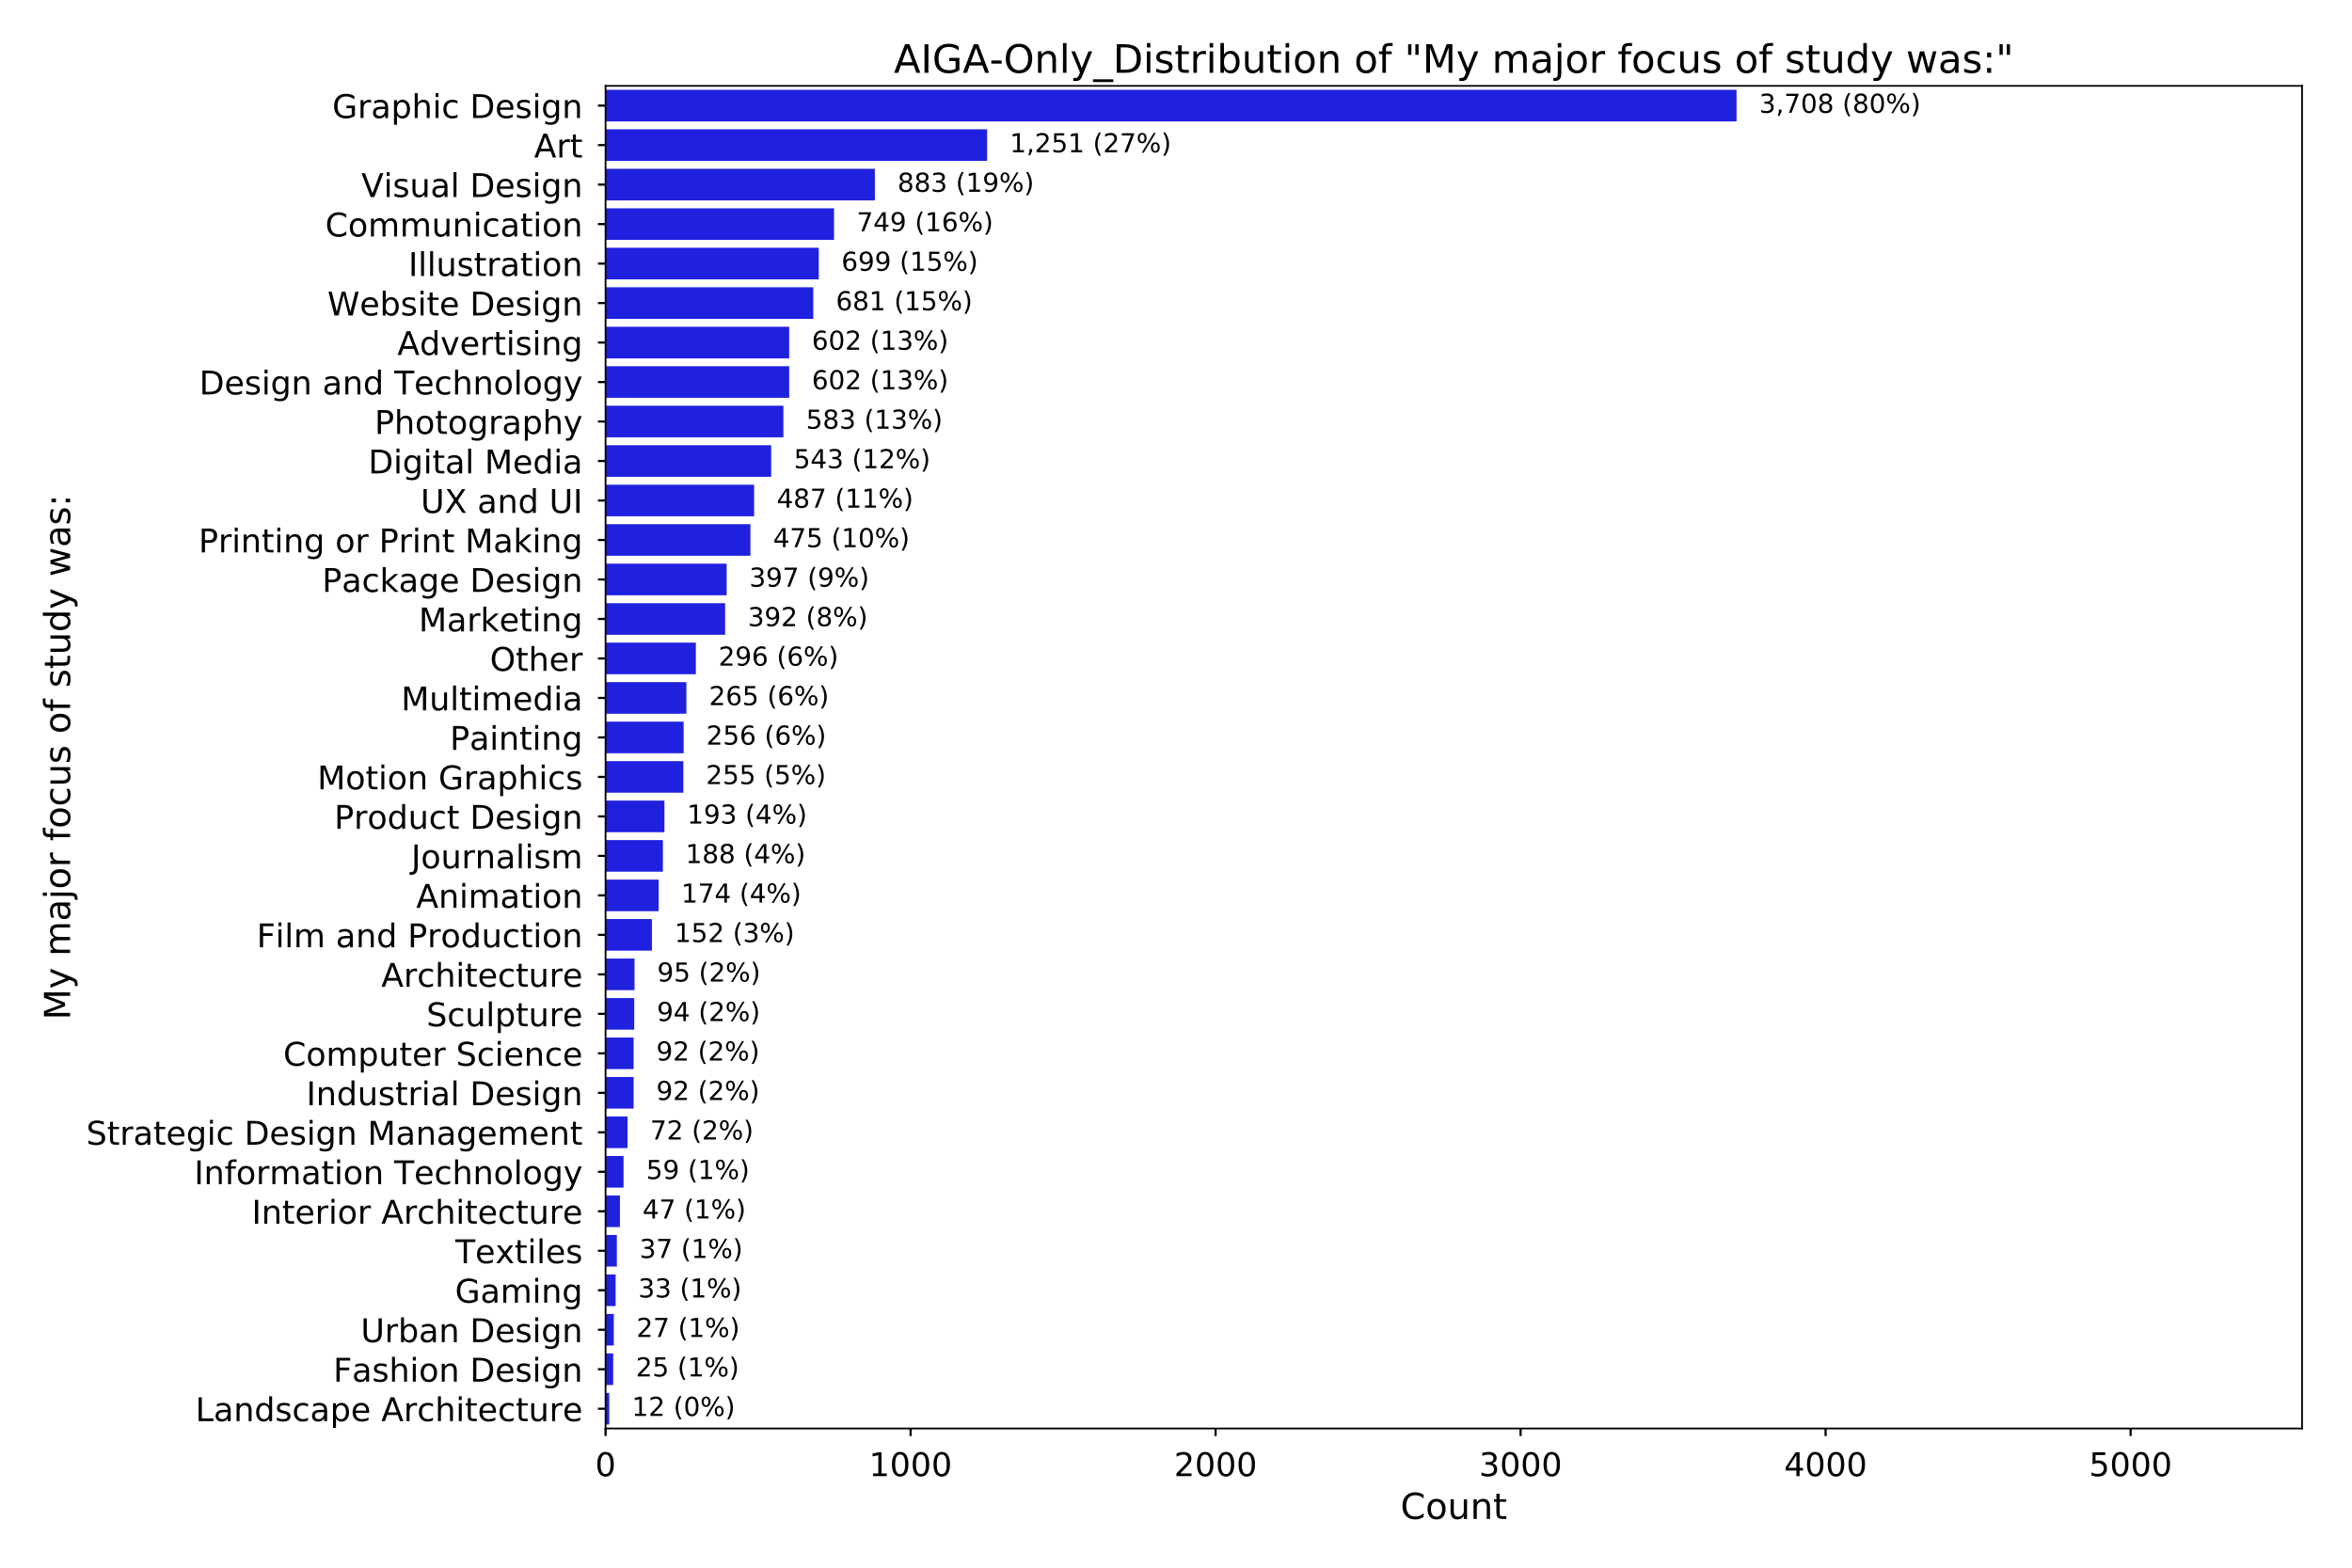 <?xml version="1.0" encoding="utf-8" standalone="no"?>
<!DOCTYPE svg PUBLIC "-//W3C//DTD SVG 1.1//EN"
  "http://www.w3.org/Graphics/SVG/1.1/DTD/svg11.dtd">
<!-- Created with matplotlib (http://matplotlib.org/) -->
<svg height="720pt" version="1.1" viewBox="0 0 1080 720" width="1080pt" xmlns="http://www.w3.org/2000/svg" xmlns:xlink="http://www.w3.org/1999/xlink">
 <defs>
  <style type="text/css">
*{stroke-linecap:butt;stroke-linejoin:round;}
  </style>
 </defs>
 <g id="figure_1">
  <g id="patch_1">
   <path d="M 0 720 
L 1080 720 
L 1080 0 
L 0 0 
z
" style="fill:#ffffff;"/>
  </g>
  <g id="axes_1">
   <g id="patch_2">
    <path d="M 278.065 656.06 
L 1057.06 656.06 
L 1057.06 39.44 
L 278.065 39.44 
z
" style="fill:#ffffff;"/>
   </g>
   <g id="patch_3">
    <path clip-path="url(#pb9861e3d47)" d="M 278.065 41.254 
L 797.395 41.254 
L 797.395 55.762 
L 278.065 55.762 
z
" style="fill:#2020df;"/>
   </g>
   <g id="patch_4">
    <path clip-path="url(#pb9861e3d47)" d="M 278.065 59.389 
L 453.276 59.389 
L 453.276 73.898 
L 278.065 73.898 
z
" style="fill:#2020df;"/>
   </g>
   <g id="patch_5">
    <path clip-path="url(#pb9861e3d47)" d="M 278.065 77.525 
L 401.735 77.525 
L 401.735 92.034 
L 278.065 92.034 
z
" style="fill:#2020df;"/>
   </g>
   <g id="patch_6">
    <path clip-path="url(#pb9861e3d47)" d="M 278.065 95.661 
L 382.967 95.661 
L 382.967 110.17 
L 278.065 110.17 
z
" style="fill:#2020df;"/>
   </g>
   <g id="patch_7">
    <path clip-path="url(#pb9861e3d47)" d="M 278.065 113.797 
L 375.965 113.797 
L 375.965 128.306 
L 278.065 128.306 
z
" style="fill:#2020df;"/>
   </g>
   <g id="patch_8">
    <path clip-path="url(#pb9861e3d47)" d="M 278.065 131.933 
L 373.444 131.933 
L 373.444 146.442 
L 278.065 146.442 
z
" style="fill:#2020df;"/>
   </g>
   <g id="patch_9">
    <path clip-path="url(#pb9861e3d47)" d="M 278.065 150.069 
L 362.379 150.069 
L 362.379 164.578 
L 278.065 164.578 
z
" style="fill:#2020df;"/>
   </g>
   <g id="patch_10">
    <path clip-path="url(#pb9861e3d47)" d="M 278.065 168.205 
L 362.379 168.205 
L 362.379 182.713 
L 278.065 182.713 
z
" style="fill:#2020df;"/>
   </g>
   <g id="patch_11">
    <path clip-path="url(#pb9861e3d47)" d="M 278.065 186.341 
L 359.718 186.341 
L 359.718 200.849 
L 278.065 200.849 
z
" style="fill:#2020df;"/>
   </g>
   <g id="patch_12">
    <path clip-path="url(#pb9861e3d47)" d="M 278.065 204.477 
L 354.116 204.477 
L 354.116 218.985 
L 278.065 218.985 
z
" style="fill:#2020df;"/>
   </g>
   <g id="patch_13">
    <path clip-path="url(#pb9861e3d47)" d="M 278.065 222.612 
L 346.273 222.612 
L 346.273 237.121 
L 278.065 237.121 
z
" style="fill:#2020df;"/>
   </g>
   <g id="patch_14">
    <path clip-path="url(#pb9861e3d47)" d="M 278.065 240.748 
L 344.592 240.748 
L 344.592 255.257 
L 278.065 255.257 
z
" style="fill:#2020df;"/>
   </g>
   <g id="patch_15">
    <path clip-path="url(#pb9861e3d47)" d="M 278.065 258.884 
L 333.667 258.884 
L 333.667 273.393 
L 278.065 273.393 
z
" style="fill:#2020df;"/>
   </g>
   <g id="patch_16">
    <path clip-path="url(#pb9861e3d47)" d="M 278.065 277.02 
L 332.967 277.02 
L 332.967 291.529 
L 278.065 291.529 
z
" style="fill:#2020df;"/>
   </g>
   <g id="patch_17">
    <path clip-path="url(#pb9861e3d47)" d="M 278.065 295.156 
L 319.522 295.156 
L 319.522 309.665 
L 278.065 309.665 
z
" style="fill:#2020df;"/>
   </g>
   <g id="patch_18">
    <path clip-path="url(#pb9861e3d47)" d="M 278.065 313.292 
L 315.18 313.292 
L 315.18 327.801 
L 278.065 327.801 
z
" style="fill:#2020df;"/>
   </g>
   <g id="patch_19">
    <path clip-path="url(#pb9861e3d47)" d="M 278.065 331.428 
L 313.919 331.428 
L 313.919 345.936 
L 278.065 345.936 
z
" style="fill:#2020df;"/>
   </g>
   <g id="patch_20">
    <path clip-path="url(#pb9861e3d47)" d="M 278.065 349.564 
L 313.779 349.564 
L 313.779 364.072 
L 278.065 364.072 
z
" style="fill:#2020df;"/>
   </g>
   <g id="patch_21">
    <path clip-path="url(#pb9861e3d47)" d="M 278.065 367.699 
L 305.096 367.699 
L 305.096 382.208 
L 278.065 382.208 
z
" style="fill:#2020df;"/>
   </g>
   <g id="patch_22">
    <path clip-path="url(#pb9861e3d47)" d="M 278.065 385.835 
L 304.396 385.835 
L 304.396 400.344 
L 278.065 400.344 
z
" style="fill:#2020df;"/>
   </g>
   <g id="patch_23">
    <path clip-path="url(#pb9861e3d47)" d="M 278.065 403.971 
L 302.435 403.971 
L 302.435 418.48 
L 278.065 418.48 
z
" style="fill:#2020df;"/>
   </g>
   <g id="patch_24">
    <path clip-path="url(#pb9861e3d47)" d="M 278.065 422.107 
L 299.354 422.107 
L 299.354 436.616 
L 278.065 436.616 
z
" style="fill:#2020df;"/>
   </g>
   <g id="patch_25">
    <path clip-path="url(#pb9861e3d47)" d="M 278.065 440.243 
L 291.37 440.243 
L 291.37 454.752 
L 278.065 454.752 
z
" style="fill:#2020df;"/>
   </g>
   <g id="patch_26">
    <path clip-path="url(#pb9861e3d47)" d="M 278.065 458.379 
L 291.23 458.379 
L 291.23 472.888 
L 278.065 472.888 
z
" style="fill:#2020df;"/>
   </g>
   <g id="patch_27">
    <path clip-path="url(#pb9861e3d47)" d="M 278.065 476.515 
L 290.95 476.515 
L 290.95 491.023 
L 278.065 491.023 
z
" style="fill:#2020df;"/>
   </g>
   <g id="patch_28">
    <path clip-path="url(#pb9861e3d47)" d="M 278.065 494.651 
L 290.95 494.651 
L 290.95 509.159 
L 278.065 509.159 
z
" style="fill:#2020df;"/>
   </g>
   <g id="patch_29">
    <path clip-path="url(#pb9861e3d47)" d="M 278.065 512.787 
L 288.149 512.787 
L 288.149 527.295 
L 278.065 527.295 
z
" style="fill:#2020df;"/>
   </g>
   <g id="patch_30">
    <path clip-path="url(#pb9861e3d47)" d="M 278.065 530.922 
L 286.328 530.922 
L 286.328 545.431 
L 278.065 545.431 
z
" style="fill:#2020df;"/>
   </g>
   <g id="patch_31">
    <path clip-path="url(#pb9861e3d47)" d="M 278.065 549.058 
L 284.648 549.058 
L 284.648 563.567 
L 278.065 563.567 
z
" style="fill:#2020df;"/>
   </g>
   <g id="patch_32">
    <path clip-path="url(#pb9861e3d47)" d="M 278.065 567.194 
L 283.247 567.194 
L 283.247 581.703 
L 278.065 581.703 
z
" style="fill:#2020df;"/>
   </g>
   <g id="patch_33">
    <path clip-path="url(#pb9861e3d47)" d="M 278.065 585.33 
L 282.687 585.33 
L 282.687 599.839 
L 278.065 599.839 
z
" style="fill:#2020df;"/>
   </g>
   <g id="patch_34">
    <path clip-path="url(#pb9861e3d47)" d="M 278.065 603.466 
L 281.847 603.466 
L 281.847 617.975 
L 278.065 617.975 
z
" style="fill:#2020df;"/>
   </g>
   <g id="patch_35">
    <path clip-path="url(#pb9861e3d47)" d="M 278.065 621.602 
L 281.566 621.602 
L 281.566 636.111 
L 278.065 636.111 
z
" style="fill:#2020df;"/>
   </g>
   <g id="patch_36">
    <path clip-path="url(#pb9861e3d47)" d="M 278.065 639.738 
L 279.746 639.738 
L 279.746 654.246 
L 278.065 654.246 
z
" style="fill:#2020df;"/>
   </g>
   <g id="matplotlib.axis_1">
    <g id="xtick_1">
     <g id="line2d_1">
      <defs>
       <path d="M 0 0 
L 0 3.5 
" id="m15889b3728" style="stroke:#000000;"/>
      </defs>
      <g>
       <use style="stroke:#000000;" x="278.065" xlink:href="#m15889b3728" y="656.06"/>
      </g>
     </g>
     <g id="text_1">
      <!-- 0 -->
      <defs>
       <path d="M 31.781 66.406 
Q 24.172 66.406 20.328 58.906 
Q 16.5 51.422 16.5 36.375 
Q 16.5 21.391 20.328 13.891 
Q 24.172 6.391 31.781 6.391 
Q 39.453 6.391 43.281 13.891 
Q 47.125 21.391 47.125 36.375 
Q 47.125 51.422 43.281 58.906 
Q 39.453 66.406 31.781 66.406 
z
M 31.781 74.219 
Q 44.047 74.219 50.516 64.516 
Q 56.984 54.828 56.984 36.375 
Q 56.984 17.969 50.516 8.266 
Q 44.047 -1.422 31.781 -1.422 
Q 19.531 -1.422 13.062 8.266 
Q 6.594 17.969 6.594 36.375 
Q 6.594 54.828 13.062 64.516 
Q 19.531 74.219 31.781 74.219 
z
" id="DejaVuSans-30"/>
      </defs>
      <g transform="translate(273.293 677.958)scale(0.15 -0.15)">
       <use xlink:href="#DejaVuSans-30"/>
      </g>
     </g>
    </g>
    <g id="xtick_2">
     <g id="line2d_2">
      <g>
       <use style="stroke:#000000;" x="418.122" xlink:href="#m15889b3728" y="656.06"/>
      </g>
     </g>
     <g id="text_2">
      <!-- 1000 -->
      <defs>
       <path d="M 12.406 8.297 
L 28.516 8.297 
L 28.516 63.922 
L 10.984 60.406 
L 10.984 69.391 
L 28.422 72.906 
L 38.281 72.906 
L 38.281 8.297 
L 54.391 8.297 
L 54.391 0 
L 12.406 0 
z
" id="DejaVuSans-31"/>
      </defs>
      <g transform="translate(399.034 677.958)scale(0.15 -0.15)">
       <use xlink:href="#DejaVuSans-31"/>
       <use x="63.623" xlink:href="#DejaVuSans-30"/>
       <use x="127.246" xlink:href="#DejaVuSans-30"/>
       <use x="190.869" xlink:href="#DejaVuSans-30"/>
      </g>
     </g>
    </g>
    <g id="xtick_3">
     <g id="line2d_3">
      <g>
       <use style="stroke:#000000;" x="558.178" xlink:href="#m15889b3728" y="656.06"/>
      </g>
     </g>
     <g id="text_3">
      <!-- 2000 -->
      <defs>
       <path d="M 19.188 8.297 
L 53.609 8.297 
L 53.609 0 
L 7.328 0 
L 7.328 8.297 
Q 12.938 14.109 22.625 23.891 
Q 32.328 33.688 34.812 36.531 
Q 39.547 41.844 41.422 45.531 
Q 43.312 49.219 43.312 52.781 
Q 43.312 58.594 39.234 62.25 
Q 35.156 65.922 28.609 65.922 
Q 23.969 65.922 18.812 64.312 
Q 13.672 62.703 7.812 59.422 
L 7.812 69.391 
Q 13.766 71.781 18.938 73 
Q 24.125 74.219 28.422 74.219 
Q 39.75 74.219 46.484 68.547 
Q 53.219 62.891 53.219 53.422 
Q 53.219 48.922 51.531 44.891 
Q 49.859 40.875 45.406 35.406 
Q 44.188 33.984 37.641 27.219 
Q 31.109 20.453 19.188 8.297 
z
" id="DejaVuSans-32"/>
      </defs>
      <g transform="translate(539.091 677.958)scale(0.15 -0.15)">
       <use xlink:href="#DejaVuSans-32"/>
       <use x="63.623" xlink:href="#DejaVuSans-30"/>
       <use x="127.246" xlink:href="#DejaVuSans-30"/>
       <use x="190.869" xlink:href="#DejaVuSans-30"/>
      </g>
     </g>
    </g>
    <g id="xtick_4">
     <g id="line2d_4">
      <g>
       <use style="stroke:#000000;" x="698.235" xlink:href="#m15889b3728" y="656.06"/>
      </g>
     </g>
     <g id="text_4">
      <!-- 3000 -->
      <defs>
       <path d="M 40.578 39.312 
Q 47.656 37.797 51.625 33 
Q 55.609 28.219 55.609 21.188 
Q 55.609 10.406 48.188 4.484 
Q 40.766 -1.422 27.094 -1.422 
Q 22.516 -1.422 17.656 -0.516 
Q 12.797 0.391 7.625 2.203 
L 7.625 11.719 
Q 11.719 9.328 16.594 8.109 
Q 21.484 6.891 26.812 6.891 
Q 36.078 6.891 40.938 10.547 
Q 45.797 14.203 45.797 21.188 
Q 45.797 27.641 41.281 31.266 
Q 36.766 34.906 28.719 34.906 
L 20.219 34.906 
L 20.219 43.016 
L 29.109 43.016 
Q 36.375 43.016 40.234 45.922 
Q 44.094 48.828 44.094 54.297 
Q 44.094 59.906 40.109 62.906 
Q 36.141 65.922 28.719 65.922 
Q 24.656 65.922 20.016 65.031 
Q 15.375 64.156 9.812 62.312 
L 9.812 71.094 
Q 15.438 72.656 20.344 73.438 
Q 25.25 74.219 29.594 74.219 
Q 40.828 74.219 47.359 69.109 
Q 53.906 64.016 53.906 55.328 
Q 53.906 49.266 50.438 45.094 
Q 46.969 40.922 40.578 39.312 
z
" id="DejaVuSans-33"/>
      </defs>
      <g transform="translate(679.147 677.958)scale(0.15 -0.15)">
       <use xlink:href="#DejaVuSans-33"/>
       <use x="63.623" xlink:href="#DejaVuSans-30"/>
       <use x="127.246" xlink:href="#DejaVuSans-30"/>
       <use x="190.869" xlink:href="#DejaVuSans-30"/>
      </g>
     </g>
    </g>
    <g id="xtick_5">
     <g id="line2d_5">
      <g>
       <use style="stroke:#000000;" x="838.292" xlink:href="#m15889b3728" y="656.06"/>
      </g>
     </g>
     <g id="text_5">
      <!-- 4000 -->
      <defs>
       <path d="M 37.797 64.312 
L 12.891 25.391 
L 37.797 25.391 
z
M 35.203 72.906 
L 47.609 72.906 
L 47.609 25.391 
L 58.016 25.391 
L 58.016 17.188 
L 47.609 17.188 
L 47.609 0 
L 37.797 0 
L 37.797 17.188 
L 4.891 17.188 
L 4.891 26.703 
z
" id="DejaVuSans-34"/>
      </defs>
      <g transform="translate(819.204 677.958)scale(0.15 -0.15)">
       <use xlink:href="#DejaVuSans-34"/>
       <use x="63.623" xlink:href="#DejaVuSans-30"/>
       <use x="127.246" xlink:href="#DejaVuSans-30"/>
       <use x="190.869" xlink:href="#DejaVuSans-30"/>
      </g>
     </g>
    </g>
    <g id="xtick_6">
     <g id="line2d_6">
      <g>
       <use style="stroke:#000000;" x="978.348" xlink:href="#m15889b3728" y="656.06"/>
      </g>
     </g>
     <g id="text_6">
      <!-- 5000 -->
      <defs>
       <path d="M 10.797 72.906 
L 49.516 72.906 
L 49.516 64.594 
L 19.828 64.594 
L 19.828 46.734 
Q 21.969 47.469 24.109 47.828 
Q 26.266 48.188 28.422 48.188 
Q 40.625 48.188 47.75 41.5 
Q 54.891 34.812 54.891 23.391 
Q 54.891 11.625 47.562 5.094 
Q 40.234 -1.422 26.906 -1.422 
Q 22.312 -1.422 17.547 -0.641 
Q 12.797 0.141 7.719 1.703 
L 7.719 11.625 
Q 12.109 9.234 16.797 8.062 
Q 21.484 6.891 26.703 6.891 
Q 35.156 6.891 40.078 11.328 
Q 45.016 15.766 45.016 23.391 
Q 45.016 31 40.078 35.438 
Q 35.156 39.891 26.703 39.891 
Q 22.75 39.891 18.812 39.016 
Q 14.891 38.141 10.797 36.281 
z
" id="DejaVuSans-35"/>
      </defs>
      <g transform="translate(959.261 677.958)scale(0.15 -0.15)">
       <use xlink:href="#DejaVuSans-35"/>
       <use x="63.623" xlink:href="#DejaVuSans-30"/>
       <use x="127.246" xlink:href="#DejaVuSans-30"/>
       <use x="190.869" xlink:href="#DejaVuSans-30"/>
      </g>
     </g>
    </g>
    <g id="text_7">
     <!-- Count -->
     <defs>
      <path d="M 64.406 67.281 
L 64.406 56.891 
Q 59.422 61.531 53.781 63.812 
Q 48.141 66.109 41.797 66.109 
Q 29.297 66.109 22.656 58.469 
Q 16.016 50.828 16.016 36.375 
Q 16.016 21.969 22.656 14.328 
Q 29.297 6.688 41.797 6.688 
Q 48.141 6.688 53.781 8.984 
Q 59.422 11.281 64.406 15.922 
L 64.406 5.609 
Q 59.234 2.094 53.438 0.328 
Q 47.656 -1.422 41.219 -1.422 
Q 24.656 -1.422 15.125 8.703 
Q 5.609 18.844 5.609 36.375 
Q 5.609 53.953 15.125 64.078 
Q 24.656 74.219 41.219 74.219 
Q 47.75 74.219 53.531 72.484 
Q 59.328 70.75 64.406 67.281 
z
" id="DejaVuSans-43"/>
      <path d="M 30.609 48.391 
Q 23.391 48.391 19.188 42.75 
Q 14.984 37.109 14.984 27.297 
Q 14.984 17.484 19.156 11.844 
Q 23.344 6.203 30.609 6.203 
Q 37.797 6.203 41.984 11.859 
Q 46.188 17.531 46.188 27.297 
Q 46.188 37.016 41.984 42.703 
Q 37.797 48.391 30.609 48.391 
z
M 30.609 56 
Q 42.328 56 49.016 48.375 
Q 55.719 40.766 55.719 27.297 
Q 55.719 13.875 49.016 6.219 
Q 42.328 -1.422 30.609 -1.422 
Q 18.844 -1.422 12.172 6.219 
Q 5.516 13.875 5.516 27.297 
Q 5.516 40.766 12.172 48.375 
Q 18.844 56 30.609 56 
z
" id="DejaVuSans-6f"/>
      <path d="M 8.5 21.578 
L 8.5 54.688 
L 17.484 54.688 
L 17.484 21.922 
Q 17.484 14.156 20.5 10.266 
Q 23.531 6.391 29.594 6.391 
Q 36.859 6.391 41.078 11.031 
Q 45.312 15.672 45.312 23.688 
L 45.312 54.688 
L 54.297 54.688 
L 54.297 0 
L 45.312 0 
L 45.312 8.406 
Q 42.047 3.422 37.719 1 
Q 33.406 -1.422 27.688 -1.422 
Q 18.266 -1.422 13.375 4.438 
Q 8.5 10.297 8.5 21.578 
z
M 31.109 56 
z
" id="DejaVuSans-75"/>
      <path d="M 54.891 33.016 
L 54.891 0 
L 45.906 0 
L 45.906 32.719 
Q 45.906 40.484 42.875 44.328 
Q 39.844 48.188 33.797 48.188 
Q 26.516 48.188 22.312 43.547 
Q 18.109 38.922 18.109 30.906 
L 18.109 0 
L 9.078 0 
L 9.078 54.688 
L 18.109 54.688 
L 18.109 46.188 
Q 21.344 51.125 25.703 53.562 
Q 30.078 56 35.797 56 
Q 45.219 56 50.047 50.172 
Q 54.891 44.344 54.891 33.016 
z
" id="DejaVuSans-6e"/>
      <path d="M 18.312 70.219 
L 18.312 54.688 
L 36.812 54.688 
L 36.812 47.703 
L 18.312 47.703 
L 18.312 18.016 
Q 18.312 11.328 20.141 9.422 
Q 21.969 7.516 27.594 7.516 
L 36.812 7.516 
L 36.812 0 
L 27.594 0 
Q 17.188 0 13.234 3.875 
Q 9.281 7.766 9.281 18.016 
L 9.281 47.703 
L 2.688 47.703 
L 2.688 54.688 
L 9.281 54.688 
L 9.281 70.219 
z
" id="DejaVuSans-74"/>
     </defs>
     <g transform="translate(643.063 697.615)scale(0.165 -0.165)">
      <use xlink:href="#DejaVuSans-43"/>
      <use x="69.824" xlink:href="#DejaVuSans-6f"/>
      <use x="131.006" xlink:href="#DejaVuSans-75"/>
      <use x="194.385" xlink:href="#DejaVuSans-6e"/>
      <use x="257.764" xlink:href="#DejaVuSans-74"/>
     </g>
    </g>
   </g>
   <g id="matplotlib.axis_2">
    <g id="ytick_1">
     <g id="line2d_7">
      <defs>
       <path d="M 0 0 
L -3.5 0 
" id="m53e46d5aa0" style="stroke:#000000;"/>
      </defs>
      <g>
       <use style="stroke:#000000;" x="278.065" xlink:href="#m53e46d5aa0" y="48.508"/>
      </g>
     </g>
     <g id="text_8">
      <!-- Graphic Design -->
      <defs>
       <path d="M 59.516 10.406 
L 59.516 29.984 
L 43.406 29.984 
L 43.406 38.094 
L 69.281 38.094 
L 69.281 6.781 
Q 63.578 2.734 56.688 0.656 
Q 49.812 -1.422 42 -1.422 
Q 24.906 -1.422 15.25 8.562 
Q 5.609 18.562 5.609 36.375 
Q 5.609 54.25 15.25 64.234 
Q 24.906 74.219 42 74.219 
Q 49.125 74.219 55.547 72.453 
Q 61.969 70.703 67.391 67.281 
L 67.391 56.781 
Q 61.922 61.422 55.766 63.766 
Q 49.609 66.109 42.828 66.109 
Q 29.438 66.109 22.719 58.641 
Q 16.016 51.172 16.016 36.375 
Q 16.016 21.625 22.719 14.156 
Q 29.438 6.688 42.828 6.688 
Q 48.047 6.688 52.141 7.594 
Q 56.25 8.5 59.516 10.406 
z
" id="DejaVuSans-47"/>
       <path d="M 41.109 46.297 
Q 39.594 47.172 37.812 47.578 
Q 36.031 48 33.891 48 
Q 26.266 48 22.188 43.047 
Q 18.109 38.094 18.109 28.812 
L 18.109 0 
L 9.078 0 
L 9.078 54.688 
L 18.109 54.688 
L 18.109 46.188 
Q 20.953 51.172 25.484 53.578 
Q 30.031 56 36.531 56 
Q 37.453 56 38.578 55.875 
Q 39.703 55.766 41.062 55.516 
z
" id="DejaVuSans-72"/>
       <path d="M 34.281 27.484 
Q 23.391 27.484 19.188 25 
Q 14.984 22.516 14.984 16.5 
Q 14.984 11.719 18.141 8.906 
Q 21.297 6.109 26.703 6.109 
Q 34.188 6.109 38.703 11.406 
Q 43.219 16.703 43.219 25.484 
L 43.219 27.484 
z
M 52.203 31.203 
L 52.203 0 
L 43.219 0 
L 43.219 8.297 
Q 40.141 3.328 35.547 0.953 
Q 30.953 -1.422 24.312 -1.422 
Q 15.922 -1.422 10.953 3.297 
Q 6 8.016 6 15.922 
Q 6 25.141 12.172 29.828 
Q 18.359 34.516 30.609 34.516 
L 43.219 34.516 
L 43.219 35.406 
Q 43.219 41.609 39.141 45 
Q 35.062 48.391 27.688 48.391 
Q 23 48.391 18.547 47.266 
Q 14.109 46.141 10.016 43.891 
L 10.016 52.203 
Q 14.938 54.109 19.578 55.047 
Q 24.219 56 28.609 56 
Q 40.484 56 46.344 49.844 
Q 52.203 43.703 52.203 31.203 
z
" id="DejaVuSans-61"/>
       <path d="M 18.109 8.203 
L 18.109 -20.797 
L 9.078 -20.797 
L 9.078 54.688 
L 18.109 54.688 
L 18.109 46.391 
Q 20.953 51.266 25.266 53.625 
Q 29.594 56 35.594 56 
Q 45.562 56 51.781 48.094 
Q 58.016 40.188 58.016 27.297 
Q 58.016 14.406 51.781 6.484 
Q 45.562 -1.422 35.594 -1.422 
Q 29.594 -1.422 25.266 0.953 
Q 20.953 3.328 18.109 8.203 
z
M 48.688 27.297 
Q 48.688 37.203 44.609 42.844 
Q 40.531 48.484 33.406 48.484 
Q 26.266 48.484 22.188 42.844 
Q 18.109 37.203 18.109 27.297 
Q 18.109 17.391 22.188 11.75 
Q 26.266 6.109 33.406 6.109 
Q 40.531 6.109 44.609 11.75 
Q 48.688 17.391 48.688 27.297 
z
" id="DejaVuSans-70"/>
       <path d="M 54.891 33.016 
L 54.891 0 
L 45.906 0 
L 45.906 32.719 
Q 45.906 40.484 42.875 44.328 
Q 39.844 48.188 33.797 48.188 
Q 26.516 48.188 22.312 43.547 
Q 18.109 38.922 18.109 30.906 
L 18.109 0 
L 9.078 0 
L 9.078 75.984 
L 18.109 75.984 
L 18.109 46.188 
Q 21.344 51.125 25.703 53.562 
Q 30.078 56 35.797 56 
Q 45.219 56 50.047 50.172 
Q 54.891 44.344 54.891 33.016 
z
" id="DejaVuSans-68"/>
       <path d="M 9.422 54.688 
L 18.406 54.688 
L 18.406 0 
L 9.422 0 
z
M 9.422 75.984 
L 18.406 75.984 
L 18.406 64.594 
L 9.422 64.594 
z
" id="DejaVuSans-69"/>
       <path d="M 48.781 52.594 
L 48.781 44.188 
Q 44.969 46.297 41.141 47.344 
Q 37.312 48.391 33.406 48.391 
Q 24.656 48.391 19.812 42.844 
Q 14.984 37.312 14.984 27.297 
Q 14.984 17.281 19.812 11.734 
Q 24.656 6.203 33.406 6.203 
Q 37.312 6.203 41.141 7.25 
Q 44.969 8.297 48.781 10.406 
L 48.781 2.094 
Q 45.016 0.344 40.984 -0.531 
Q 36.969 -1.422 32.422 -1.422 
Q 20.062 -1.422 12.781 6.344 
Q 5.516 14.109 5.516 27.297 
Q 5.516 40.672 12.859 48.328 
Q 20.219 56 33.016 56 
Q 37.156 56 41.109 55.141 
Q 45.062 54.297 48.781 52.594 
z
" id="DejaVuSans-63"/>
       <path id="DejaVuSans-20"/>
       <path d="M 19.672 64.797 
L 19.672 8.109 
L 31.594 8.109 
Q 46.688 8.109 53.688 14.938 
Q 60.688 21.781 60.688 36.531 
Q 60.688 51.172 53.688 57.984 
Q 46.688 64.797 31.594 64.797 
z
M 9.812 72.906 
L 30.078 72.906 
Q 51.266 72.906 61.172 64.094 
Q 71.094 55.281 71.094 36.531 
Q 71.094 17.672 61.125 8.828 
Q 51.172 0 30.078 0 
L 9.812 0 
z
" id="DejaVuSans-44"/>
       <path d="M 56.203 29.594 
L 56.203 25.203 
L 14.891 25.203 
Q 15.484 15.922 20.484 11.062 
Q 25.484 6.203 34.422 6.203 
Q 39.594 6.203 44.453 7.469 
Q 49.312 8.734 54.109 11.281 
L 54.109 2.781 
Q 49.266 0.734 44.188 -0.344 
Q 39.109 -1.422 33.891 -1.422 
Q 20.797 -1.422 13.156 6.188 
Q 5.516 13.812 5.516 26.812 
Q 5.516 40.234 12.766 48.109 
Q 20.016 56 32.328 56 
Q 43.359 56 49.781 48.891 
Q 56.203 41.797 56.203 29.594 
z
M 47.219 32.234 
Q 47.125 39.594 43.094 43.984 
Q 39.062 48.391 32.422 48.391 
Q 24.906 48.391 20.391 44.141 
Q 15.875 39.891 15.188 32.172 
z
" id="DejaVuSans-65"/>
       <path d="M 44.281 53.078 
L 44.281 44.578 
Q 40.484 46.531 36.375 47.5 
Q 32.281 48.484 27.875 48.484 
Q 21.188 48.484 17.844 46.438 
Q 14.5 44.391 14.5 40.281 
Q 14.5 37.156 16.891 35.375 
Q 19.281 33.594 26.516 31.984 
L 29.594 31.297 
Q 39.156 29.25 43.188 25.516 
Q 47.219 21.781 47.219 15.094 
Q 47.219 7.469 41.188 3.016 
Q 35.156 -1.422 24.609 -1.422 
Q 20.219 -1.422 15.453 -0.562 
Q 10.688 0.297 5.422 2 
L 5.422 11.281 
Q 10.406 8.688 15.234 7.391 
Q 20.062 6.109 24.812 6.109 
Q 31.156 6.109 34.562 8.281 
Q 37.984 10.453 37.984 14.406 
Q 37.984 18.062 35.516 20.016 
Q 33.062 21.969 24.703 23.781 
L 21.578 24.516 
Q 13.234 26.266 9.516 29.906 
Q 5.812 33.547 5.812 39.891 
Q 5.812 47.609 11.281 51.797 
Q 16.75 56 26.812 56 
Q 31.781 56 36.172 55.266 
Q 40.578 54.547 44.281 53.078 
z
" id="DejaVuSans-73"/>
       <path d="M 45.406 27.984 
Q 45.406 37.75 41.375 43.109 
Q 37.359 48.484 30.078 48.484 
Q 22.859 48.484 18.828 43.109 
Q 14.797 37.75 14.797 27.984 
Q 14.797 18.266 18.828 12.891 
Q 22.859 7.516 30.078 7.516 
Q 37.359 7.516 41.375 12.891 
Q 45.406 18.266 45.406 27.984 
z
M 54.391 6.781 
Q 54.391 -7.172 48.188 -13.984 
Q 42 -20.797 29.203 -20.797 
Q 24.469 -20.797 20.266 -20.094 
Q 16.062 -19.391 12.109 -17.922 
L 12.109 -9.188 
Q 16.062 -11.328 19.922 -12.344 
Q 23.781 -13.375 27.781 -13.375 
Q 36.625 -13.375 41.016 -8.766 
Q 45.406 -4.156 45.406 5.172 
L 45.406 9.625 
Q 42.625 4.781 38.281 2.391 
Q 33.938 0 27.875 0 
Q 17.828 0 11.672 7.656 
Q 5.516 15.328 5.516 27.984 
Q 5.516 40.672 11.672 48.328 
Q 17.828 56 27.875 56 
Q 33.938 56 38.281 53.609 
Q 42.625 51.219 45.406 46.391 
L 45.406 54.688 
L 54.391 54.688 
z
" id="DejaVuSans-67"/>
      </defs>
      <g transform="translate(152.583 54.207)scale(0.15 -0.15)">
       <use xlink:href="#DejaVuSans-47"/>
       <use x="77.49" xlink:href="#DejaVuSans-72"/>
       <use x="118.604" xlink:href="#DejaVuSans-61"/>
       <use x="179.883" xlink:href="#DejaVuSans-70"/>
       <use x="243.359" xlink:href="#DejaVuSans-68"/>
       <use x="306.738" xlink:href="#DejaVuSans-69"/>
       <use x="334.521" xlink:href="#DejaVuSans-63"/>
       <use x="389.502" xlink:href="#DejaVuSans-20"/>
       <use x="421.289" xlink:href="#DejaVuSans-44"/>
       <use x="498.291" xlink:href="#DejaVuSans-65"/>
       <use x="559.814" xlink:href="#DejaVuSans-73"/>
       <use x="611.914" xlink:href="#DejaVuSans-69"/>
       <use x="639.697" xlink:href="#DejaVuSans-67"/>
       <use x="703.174" xlink:href="#DejaVuSans-6e"/>
      </g>
     </g>
    </g>
    <g id="ytick_2">
     <g id="line2d_8">
      <g>
       <use style="stroke:#000000;" x="278.065" xlink:href="#m53e46d5aa0" y="66.644"/>
      </g>
     </g>
     <g id="text_9">
      <!-- Art -->
      <defs>
       <path d="M 34.188 63.188 
L 20.797 26.906 
L 47.609 26.906 
z
M 28.609 72.906 
L 39.797 72.906 
L 67.578 0 
L 57.328 0 
L 50.688 18.703 
L 17.828 18.703 
L 11.188 0 
L 0.781 0 
z
" id="DejaVuSans-41"/>
      </defs>
      <g transform="translate(245.257 72.343)scale(0.15 -0.15)">
       <use xlink:href="#DejaVuSans-41"/>
       <use x="68.408" xlink:href="#DejaVuSans-72"/>
       <use x="109.521" xlink:href="#DejaVuSans-74"/>
      </g>
     </g>
    </g>
    <g id="ytick_3">
     <g id="line2d_9">
      <g>
       <use style="stroke:#000000;" x="278.065" xlink:href="#m53e46d5aa0" y="84.78"/>
      </g>
     </g>
     <g id="text_10">
      <!-- Visual Design -->
      <defs>
       <path d="M 28.609 0 
L 0.781 72.906 
L 11.078 72.906 
L 34.188 11.531 
L 57.328 72.906 
L 67.578 72.906 
L 39.797 0 
z
" id="DejaVuSans-56"/>
       <path d="M 9.422 75.984 
L 18.406 75.984 
L 18.406 0 
L 9.422 0 
z
" id="DejaVuSans-6c"/>
      </defs>
      <g transform="translate(165.905 90.479)scale(0.15 -0.15)">
       <use xlink:href="#DejaVuSans-56"/>
       <use x="68.377" xlink:href="#DejaVuSans-69"/>
       <use x="96.16" xlink:href="#DejaVuSans-73"/>
       <use x="148.26" xlink:href="#DejaVuSans-75"/>
       <use x="211.639" xlink:href="#DejaVuSans-61"/>
       <use x="272.918" xlink:href="#DejaVuSans-6c"/>
       <use x="300.701" xlink:href="#DejaVuSans-20"/>
       <use x="332.488" xlink:href="#DejaVuSans-44"/>
       <use x="409.49" xlink:href="#DejaVuSans-65"/>
       <use x="471.014" xlink:href="#DejaVuSans-73"/>
       <use x="523.113" xlink:href="#DejaVuSans-69"/>
       <use x="550.896" xlink:href="#DejaVuSans-67"/>
       <use x="614.373" xlink:href="#DejaVuSans-6e"/>
      </g>
     </g>
    </g>
    <g id="ytick_4">
     <g id="line2d_10">
      <g>
       <use style="stroke:#000000;" x="278.065" xlink:href="#m53e46d5aa0" y="102.916"/>
      </g>
     </g>
     <g id="text_11">
      <!-- Communication -->
      <defs>
       <path d="M 52 44.188 
Q 55.375 50.25 60.062 53.125 
Q 64.75 56 71.094 56 
Q 79.641 56 84.281 50.016 
Q 88.922 44.047 88.922 33.016 
L 88.922 0 
L 79.891 0 
L 79.891 32.719 
Q 79.891 40.578 77.094 44.375 
Q 74.312 48.188 68.609 48.188 
Q 61.625 48.188 57.562 43.547 
Q 53.516 38.922 53.516 30.906 
L 53.516 0 
L 44.484 0 
L 44.484 32.719 
Q 44.484 40.625 41.703 44.406 
Q 38.922 48.188 33.109 48.188 
Q 26.219 48.188 22.156 43.531 
Q 18.109 38.875 18.109 30.906 
L 18.109 0 
L 9.078 0 
L 9.078 54.688 
L 18.109 54.688 
L 18.109 46.188 
Q 21.188 51.219 25.484 53.609 
Q 29.781 56 35.688 56 
Q 41.656 56 45.828 52.969 
Q 50 49.953 52 44.188 
z
" id="DejaVuSans-6d"/>
      </defs>
      <g transform="translate(149.339 108.614)scale(0.15 -0.15)">
       <use xlink:href="#DejaVuSans-43"/>
       <use x="69.824" xlink:href="#DejaVuSans-6f"/>
       <use x="131.006" xlink:href="#DejaVuSans-6d"/>
       <use x="228.418" xlink:href="#DejaVuSans-6d"/>
       <use x="325.83" xlink:href="#DejaVuSans-75"/>
       <use x="389.209" xlink:href="#DejaVuSans-6e"/>
       <use x="452.588" xlink:href="#DejaVuSans-69"/>
       <use x="480.371" xlink:href="#DejaVuSans-63"/>
       <use x="535.352" xlink:href="#DejaVuSans-61"/>
       <use x="596.631" xlink:href="#DejaVuSans-74"/>
       <use x="635.84" xlink:href="#DejaVuSans-69"/>
       <use x="663.623" xlink:href="#DejaVuSans-6f"/>
       <use x="724.805" xlink:href="#DejaVuSans-6e"/>
      </g>
     </g>
    </g>
    <g id="ytick_5">
     <g id="line2d_11">
      <g>
       <use style="stroke:#000000;" x="278.065" xlink:href="#m53e46d5aa0" y="121.051"/>
      </g>
     </g>
     <g id="text_12">
      <!-- Illustration -->
      <defs>
       <path d="M 9.812 72.906 
L 19.672 72.906 
L 19.672 0 
L 9.812 0 
z
" id="DejaVuSans-49"/>
      </defs>
      <g transform="translate(187.514 126.75)scale(0.15 -0.15)">
       <use xlink:href="#DejaVuSans-49"/>
       <use x="29.492" xlink:href="#DejaVuSans-6c"/>
       <use x="57.275" xlink:href="#DejaVuSans-6c"/>
       <use x="85.059" xlink:href="#DejaVuSans-75"/>
       <use x="148.438" xlink:href="#DejaVuSans-73"/>
       <use x="200.537" xlink:href="#DejaVuSans-74"/>
       <use x="239.746" xlink:href="#DejaVuSans-72"/>
       <use x="280.859" xlink:href="#DejaVuSans-61"/>
       <use x="342.139" xlink:href="#DejaVuSans-74"/>
       <use x="381.348" xlink:href="#DejaVuSans-69"/>
       <use x="409.131" xlink:href="#DejaVuSans-6f"/>
       <use x="470.312" xlink:href="#DejaVuSans-6e"/>
      </g>
     </g>
    </g>
    <g id="ytick_6">
     <g id="line2d_12">
      <g>
       <use style="stroke:#000000;" x="278.065" xlink:href="#m53e46d5aa0" y="139.187"/>
      </g>
     </g>
     <g id="text_13">
      <!-- Website Design -->
      <defs>
       <path d="M 3.328 72.906 
L 13.281 72.906 
L 28.609 11.281 
L 43.891 72.906 
L 54.984 72.906 
L 70.312 11.281 
L 85.594 72.906 
L 95.609 72.906 
L 77.297 0 
L 64.891 0 
L 49.516 63.281 
L 33.984 0 
L 21.578 0 
z
" id="DejaVuSans-57"/>
       <path d="M 48.688 27.297 
Q 48.688 37.203 44.609 42.844 
Q 40.531 48.484 33.406 48.484 
Q 26.266 48.484 22.188 42.844 
Q 18.109 37.203 18.109 27.297 
Q 18.109 17.391 22.188 11.75 
Q 26.266 6.109 33.406 6.109 
Q 40.531 6.109 44.609 11.75 
Q 48.688 17.391 48.688 27.297 
z
M 18.109 46.391 
Q 20.953 51.266 25.266 53.625 
Q 29.594 56 35.594 56 
Q 45.562 56 51.781 48.094 
Q 58.016 40.188 58.016 27.297 
Q 58.016 14.406 51.781 6.484 
Q 45.562 -1.422 35.594 -1.422 
Q 29.594 -1.422 25.266 0.953 
Q 20.953 3.328 18.109 8.203 
L 18.109 0 
L 9.078 0 
L 9.078 75.984 
L 18.109 75.984 
z
" id="DejaVuSans-62"/>
      </defs>
      <g transform="translate(150.345 144.886)scale(0.15 -0.15)">
       <use xlink:href="#DejaVuSans-57"/>
       <use x="98.799" xlink:href="#DejaVuSans-65"/>
       <use x="160.322" xlink:href="#DejaVuSans-62"/>
       <use x="223.799" xlink:href="#DejaVuSans-73"/>
       <use x="275.898" xlink:href="#DejaVuSans-69"/>
       <use x="303.682" xlink:href="#DejaVuSans-74"/>
       <use x="342.891" xlink:href="#DejaVuSans-65"/>
       <use x="404.414" xlink:href="#DejaVuSans-20"/>
       <use x="436.201" xlink:href="#DejaVuSans-44"/>
       <use x="513.203" xlink:href="#DejaVuSans-65"/>
       <use x="574.727" xlink:href="#DejaVuSans-73"/>
       <use x="626.826" xlink:href="#DejaVuSans-69"/>
       <use x="654.609" xlink:href="#DejaVuSans-67"/>
       <use x="718.086" xlink:href="#DejaVuSans-6e"/>
      </g>
     </g>
    </g>
    <g id="ytick_7">
     <g id="line2d_13">
      <g>
       <use style="stroke:#000000;" x="278.065" xlink:href="#m53e46d5aa0" y="157.323"/>
      </g>
     </g>
     <g id="text_14">
      <!-- Advertising -->
      <defs>
       <path d="M 45.406 46.391 
L 45.406 75.984 
L 54.391 75.984 
L 54.391 0 
L 45.406 0 
L 45.406 8.203 
Q 42.578 3.328 38.25 0.953 
Q 33.938 -1.422 27.875 -1.422 
Q 17.969 -1.422 11.734 6.484 
Q 5.516 14.406 5.516 27.297 
Q 5.516 40.188 11.734 48.094 
Q 17.969 56 27.875 56 
Q 33.938 56 38.25 53.625 
Q 42.578 51.266 45.406 46.391 
z
M 14.797 27.297 
Q 14.797 17.391 18.875 11.75 
Q 22.953 6.109 30.078 6.109 
Q 37.203 6.109 41.297 11.75 
Q 45.406 17.391 45.406 27.297 
Q 45.406 37.203 41.297 42.844 
Q 37.203 48.484 30.078 48.484 
Q 22.953 48.484 18.875 42.844 
Q 14.797 37.203 14.797 27.297 
z
" id="DejaVuSans-64"/>
       <path d="M 2.984 54.688 
L 12.5 54.688 
L 29.594 8.797 
L 46.688 54.688 
L 56.203 54.688 
L 35.688 0 
L 23.484 0 
z
" id="DejaVuSans-76"/>
      </defs>
      <g transform="translate(182.452 163.022)scale(0.15 -0.15)">
       <use xlink:href="#DejaVuSans-41"/>
       <use x="68.393" xlink:href="#DejaVuSans-64"/>
       <use x="131.869" xlink:href="#DejaVuSans-76"/>
       <use x="191.049" xlink:href="#DejaVuSans-65"/>
       <use x="252.572" xlink:href="#DejaVuSans-72"/>
       <use x="293.686" xlink:href="#DejaVuSans-74"/>
       <use x="332.895" xlink:href="#DejaVuSans-69"/>
       <use x="360.678" xlink:href="#DejaVuSans-73"/>
       <use x="412.777" xlink:href="#DejaVuSans-69"/>
       <use x="440.561" xlink:href="#DejaVuSans-6e"/>
       <use x="503.939" xlink:href="#DejaVuSans-67"/>
      </g>
     </g>
    </g>
    <g id="ytick_8">
     <g id="line2d_14">
      <g>
       <use style="stroke:#000000;" x="278.065" xlink:href="#m53e46d5aa0" y="175.459"/>
      </g>
     </g>
     <g id="text_15">
      <!-- Design and Technology -->
      <defs>
       <path d="M -0.297 72.906 
L 61.375 72.906 
L 61.375 64.594 
L 35.5 64.594 
L 35.5 0 
L 25.594 0 
L 25.594 64.594 
L -0.297 64.594 
z
" id="DejaVuSans-54"/>
       <path d="M 32.172 -5.078 
Q 28.375 -14.844 24.75 -17.812 
Q 21.141 -20.797 15.094 -20.797 
L 7.906 -20.797 
L 7.906 -13.281 
L 13.188 -13.281 
Q 16.891 -13.281 18.938 -11.516 
Q 21 -9.766 23.484 -3.219 
L 25.094 0.875 
L 2.984 54.688 
L 12.5 54.688 
L 29.594 11.922 
L 46.688 54.688 
L 56.203 54.688 
z
" id="DejaVuSans-79"/>
      </defs>
      <g transform="translate(91.484 181.158)scale(0.15 -0.15)">
       <use xlink:href="#DejaVuSans-44"/>
       <use x="77.002" xlink:href="#DejaVuSans-65"/>
       <use x="138.525" xlink:href="#DejaVuSans-73"/>
       <use x="190.625" xlink:href="#DejaVuSans-69"/>
       <use x="218.408" xlink:href="#DejaVuSans-67"/>
       <use x="281.885" xlink:href="#DejaVuSans-6e"/>
       <use x="345.264" xlink:href="#DejaVuSans-20"/>
       <use x="377.051" xlink:href="#DejaVuSans-61"/>
       <use x="438.33" xlink:href="#DejaVuSans-6e"/>
       <use x="501.709" xlink:href="#DejaVuSans-64"/>
       <use x="565.186" xlink:href="#DejaVuSans-20"/>
       <use x="596.973" xlink:href="#DejaVuSans-54"/>
       <use x="657.791" xlink:href="#DejaVuSans-65"/>
       <use x="719.314" xlink:href="#DejaVuSans-63"/>
       <use x="774.295" xlink:href="#DejaVuSans-68"/>
       <use x="837.674" xlink:href="#DejaVuSans-6e"/>
       <use x="901.053" xlink:href="#DejaVuSans-6f"/>
       <use x="962.234" xlink:href="#DejaVuSans-6c"/>
       <use x="990.018" xlink:href="#DejaVuSans-6f"/>
       <use x="1051.199" xlink:href="#DejaVuSans-67"/>
       <use x="1114.676" xlink:href="#DejaVuSans-79"/>
      </g>
     </g>
    </g>
    <g id="ytick_9">
     <g id="line2d_15">
      <g>
       <use style="stroke:#000000;" x="278.065" xlink:href="#m53e46d5aa0" y="193.595"/>
      </g>
     </g>
     <g id="text_16">
      <!-- Photography -->
      <defs>
       <path d="M 19.672 64.797 
L 19.672 37.406 
L 32.078 37.406 
Q 38.969 37.406 42.719 40.969 
Q 46.484 44.531 46.484 51.125 
Q 46.484 57.672 42.719 61.234 
Q 38.969 64.797 32.078 64.797 
z
M 9.812 72.906 
L 32.078 72.906 
Q 44.344 72.906 50.609 67.359 
Q 56.891 61.812 56.891 51.125 
Q 56.891 40.328 50.609 34.812 
Q 44.344 29.297 32.078 29.297 
L 19.672 29.297 
L 19.672 0 
L 9.812 0 
z
" id="DejaVuSans-50"/>
      </defs>
      <g transform="translate(171.989 199.294)scale(0.15 -0.15)">
       <use xlink:href="#DejaVuSans-50"/>
       <use x="60.303" xlink:href="#DejaVuSans-68"/>
       <use x="123.682" xlink:href="#DejaVuSans-6f"/>
       <use x="184.863" xlink:href="#DejaVuSans-74"/>
       <use x="224.072" xlink:href="#DejaVuSans-6f"/>
       <use x="285.254" xlink:href="#DejaVuSans-67"/>
       <use x="348.73" xlink:href="#DejaVuSans-72"/>
       <use x="389.844" xlink:href="#DejaVuSans-61"/>
       <use x="451.123" xlink:href="#DejaVuSans-70"/>
       <use x="514.6" xlink:href="#DejaVuSans-68"/>
       <use x="577.979" xlink:href="#DejaVuSans-79"/>
      </g>
     </g>
    </g>
    <g id="ytick_10">
     <g id="line2d_16">
      <g>
       <use style="stroke:#000000;" x="278.065" xlink:href="#m53e46d5aa0" y="211.731"/>
      </g>
     </g>
     <g id="text_17">
      <!-- Digital Media -->
      <defs>
       <path d="M 9.812 72.906 
L 24.516 72.906 
L 43.109 23.297 
L 61.812 72.906 
L 76.516 72.906 
L 76.516 0 
L 66.891 0 
L 66.891 64.016 
L 48.094 14.016 
L 38.188 14.016 
L 19.391 64.016 
L 19.391 0 
L 9.812 0 
z
" id="DejaVuSans-4d"/>
      </defs>
      <g transform="translate(169.097 217.43)scale(0.15 -0.15)">
       <use xlink:href="#DejaVuSans-44"/>
       <use x="77.002" xlink:href="#DejaVuSans-69"/>
       <use x="104.785" xlink:href="#DejaVuSans-67"/>
       <use x="168.262" xlink:href="#DejaVuSans-69"/>
       <use x="196.045" xlink:href="#DejaVuSans-74"/>
       <use x="235.254" xlink:href="#DejaVuSans-61"/>
       <use x="296.533" xlink:href="#DejaVuSans-6c"/>
       <use x="324.316" xlink:href="#DejaVuSans-20"/>
       <use x="356.104" xlink:href="#DejaVuSans-4d"/>
       <use x="442.383" xlink:href="#DejaVuSans-65"/>
       <use x="503.906" xlink:href="#DejaVuSans-64"/>
       <use x="567.383" xlink:href="#DejaVuSans-69"/>
       <use x="595.166" xlink:href="#DejaVuSans-61"/>
      </g>
     </g>
    </g>
    <g id="ytick_11">
     <g id="line2d_17">
      <g>
       <use style="stroke:#000000;" x="278.065" xlink:href="#m53e46d5aa0" y="229.867"/>
      </g>
     </g>
     <g id="text_18">
      <!-- UX and UI -->
      <defs>
       <path d="M 8.688 72.906 
L 18.609 72.906 
L 18.609 28.609 
Q 18.609 16.891 22.844 11.734 
Q 27.094 6.594 36.625 6.594 
Q 46.094 6.594 50.344 11.734 
Q 54.594 16.891 54.594 28.609 
L 54.594 72.906 
L 64.5 72.906 
L 64.5 27.391 
Q 64.5 13.141 57.438 5.859 
Q 50.391 -1.422 36.625 -1.422 
Q 22.797 -1.422 15.734 5.859 
Q 8.688 13.141 8.688 27.391 
z
" id="DejaVuSans-55"/>
       <path d="M 6.297 72.906 
L 16.891 72.906 
L 35.016 45.797 
L 53.219 72.906 
L 63.812 72.906 
L 40.375 37.891 
L 65.375 0 
L 54.781 0 
L 34.281 31 
L 13.625 0 
L 2.984 0 
L 29 38.922 
z
" id="DejaVuSans-58"/>
      </defs>
      <g transform="translate(193.153 235.566)scale(0.15 -0.15)">
       <use xlink:href="#DejaVuSans-55"/>
       <use x="73.193" xlink:href="#DejaVuSans-58"/>
       <use x="141.699" xlink:href="#DejaVuSans-20"/>
       <use x="173.486" xlink:href="#DejaVuSans-61"/>
       <use x="234.766" xlink:href="#DejaVuSans-6e"/>
       <use x="298.145" xlink:href="#DejaVuSans-64"/>
       <use x="361.621" xlink:href="#DejaVuSans-20"/>
       <use x="393.408" xlink:href="#DejaVuSans-55"/>
       <use x="466.602" xlink:href="#DejaVuSans-49"/>
      </g>
     </g>
    </g>
    <g id="ytick_12">
     <g id="line2d_18">
      <g>
       <use style="stroke:#000000;" x="278.065" xlink:href="#m53e46d5aa0" y="248.003"/>
      </g>
     </g>
     <g id="text_19">
      <!-- Printing or Print Making -->
      <defs>
       <path d="M 9.078 75.984 
L 18.109 75.984 
L 18.109 31.109 
L 44.922 54.688 
L 56.391 54.688 
L 27.391 29.109 
L 57.625 0 
L 45.906 0 
L 18.109 26.703 
L 18.109 0 
L 9.078 0 
z
" id="DejaVuSans-6b"/>
      </defs>
      <g transform="translate(91.181 253.701)scale(0.15 -0.15)">
       <use xlink:href="#DejaVuSans-50"/>
       <use x="60.287" xlink:href="#DejaVuSans-72"/>
       <use x="101.4" xlink:href="#DejaVuSans-69"/>
       <use x="129.184" xlink:href="#DejaVuSans-6e"/>
       <use x="192.562" xlink:href="#DejaVuSans-74"/>
       <use x="231.771" xlink:href="#DejaVuSans-69"/>
       <use x="259.555" xlink:href="#DejaVuSans-6e"/>
       <use x="322.934" xlink:href="#DejaVuSans-67"/>
       <use x="386.41" xlink:href="#DejaVuSans-20"/>
       <use x="418.197" xlink:href="#DejaVuSans-6f"/>
       <use x="479.379" xlink:href="#DejaVuSans-72"/>
       <use x="520.492" xlink:href="#DejaVuSans-20"/>
       <use x="552.279" xlink:href="#DejaVuSans-50"/>
       <use x="612.566" xlink:href="#DejaVuSans-72"/>
       <use x="653.68" xlink:href="#DejaVuSans-69"/>
       <use x="681.463" xlink:href="#DejaVuSans-6e"/>
       <use x="744.842" xlink:href="#DejaVuSans-74"/>
       <use x="784.051" xlink:href="#DejaVuSans-20"/>
       <use x="815.838" xlink:href="#DejaVuSans-4d"/>
       <use x="902.117" xlink:href="#DejaVuSans-61"/>
       <use x="963.396" xlink:href="#DejaVuSans-6b"/>
       <use x="1021.307" xlink:href="#DejaVuSans-69"/>
       <use x="1049.09" xlink:href="#DejaVuSans-6e"/>
       <use x="1112.469" xlink:href="#DejaVuSans-67"/>
      </g>
     </g>
    </g>
    <g id="ytick_13">
     <g id="line2d_19">
      <g>
       <use style="stroke:#000000;" x="278.065" xlink:href="#m53e46d5aa0" y="266.139"/>
      </g>
     </g>
     <g id="text_20">
      <!-- Package Design -->
      <g transform="translate(147.905 271.837)scale(0.15 -0.15)">
       <use xlink:href="#DejaVuSans-50"/>
       <use x="60.24" xlink:href="#DejaVuSans-61"/>
       <use x="121.52" xlink:href="#DejaVuSans-63"/>
       <use x="176.5" xlink:href="#DejaVuSans-6b"/>
       <use x="234.395" xlink:href="#DejaVuSans-61"/>
       <use x="295.674" xlink:href="#DejaVuSans-67"/>
       <use x="359.15" xlink:href="#DejaVuSans-65"/>
       <use x="420.674" xlink:href="#DejaVuSans-20"/>
       <use x="452.461" xlink:href="#DejaVuSans-44"/>
       <use x="529.463" xlink:href="#DejaVuSans-65"/>
       <use x="590.986" xlink:href="#DejaVuSans-73"/>
       <use x="643.086" xlink:href="#DejaVuSans-69"/>
       <use x="670.869" xlink:href="#DejaVuSans-67"/>
       <use x="734.346" xlink:href="#DejaVuSans-6e"/>
      </g>
     </g>
    </g>
    <g id="ytick_14">
     <g id="line2d_20">
      <g>
       <use style="stroke:#000000;" x="278.065" xlink:href="#m53e46d5aa0" y="284.274"/>
      </g>
     </g>
     <g id="text_21">
      <!-- Marketing -->
      <g transform="translate(192.279 289.973)scale(0.15 -0.15)">
       <use xlink:href="#DejaVuSans-4d"/>
       <use x="86.279" xlink:href="#DejaVuSans-61"/>
       <use x="147.559" xlink:href="#DejaVuSans-72"/>
       <use x="188.672" xlink:href="#DejaVuSans-6b"/>
       <use x="246.535" xlink:href="#DejaVuSans-65"/>
       <use x="308.059" xlink:href="#DejaVuSans-74"/>
       <use x="347.268" xlink:href="#DejaVuSans-69"/>
       <use x="375.051" xlink:href="#DejaVuSans-6e"/>
       <use x="438.43" xlink:href="#DejaVuSans-67"/>
      </g>
     </g>
    </g>
    <g id="ytick_15">
     <g id="line2d_21">
      <g>
       <use style="stroke:#000000;" x="278.065" xlink:href="#m53e46d5aa0" y="302.41"/>
      </g>
     </g>
     <g id="text_22">
      <!-- Other -->
      <defs>
       <path d="M 39.406 66.219 
Q 28.656 66.219 22.328 58.203 
Q 16.016 50.203 16.016 36.375 
Q 16.016 22.609 22.328 14.594 
Q 28.656 6.594 39.406 6.594 
Q 50.141 6.594 56.422 14.594 
Q 62.703 22.609 62.703 36.375 
Q 62.703 50.203 56.422 58.203 
Q 50.141 66.219 39.406 66.219 
z
M 39.406 74.219 
Q 54.734 74.219 63.906 63.938 
Q 73.094 53.656 73.094 36.375 
Q 73.094 19.141 63.906 8.859 
Q 54.734 -1.422 39.406 -1.422 
Q 24.031 -1.422 14.812 8.828 
Q 5.609 19.094 5.609 36.375 
Q 5.609 53.656 14.812 63.938 
Q 24.031 74.219 39.406 74.219 
z
" id="DejaVuSans-4f"/>
      </defs>
      <g transform="translate(224.974 308.109)scale(0.15 -0.15)">
       <use xlink:href="#DejaVuSans-4f"/>
       <use x="78.711" xlink:href="#DejaVuSans-74"/>
       <use x="117.92" xlink:href="#DejaVuSans-68"/>
       <use x="181.299" xlink:href="#DejaVuSans-65"/>
       <use x="242.822" xlink:href="#DejaVuSans-72"/>
      </g>
     </g>
    </g>
    <g id="ytick_16">
     <g id="line2d_22">
      <g>
       <use style="stroke:#000000;" x="278.065" xlink:href="#m53e46d5aa0" y="320.546"/>
      </g>
     </g>
     <g id="text_23">
      <!-- Multimedia -->
      <g transform="translate(184.179 326.245)scale(0.15 -0.15)">
       <use xlink:href="#DejaVuSans-4d"/>
       <use x="86.279" xlink:href="#DejaVuSans-75"/>
       <use x="149.658" xlink:href="#DejaVuSans-6c"/>
       <use x="177.441" xlink:href="#DejaVuSans-74"/>
       <use x="216.65" xlink:href="#DejaVuSans-69"/>
       <use x="244.434" xlink:href="#DejaVuSans-6d"/>
       <use x="341.846" xlink:href="#DejaVuSans-65"/>
       <use x="403.369" xlink:href="#DejaVuSans-64"/>
       <use x="466.846" xlink:href="#DejaVuSans-69"/>
       <use x="494.629" xlink:href="#DejaVuSans-61"/>
      </g>
     </g>
    </g>
    <g id="ytick_17">
     <g id="line2d_23">
      <g>
       <use style="stroke:#000000;" x="278.065" xlink:href="#m53e46d5aa0" y="338.682"/>
      </g>
     </g>
     <g id="text_24">
      <!-- Painting -->
      <g transform="translate(206.588 344.381)scale(0.15 -0.15)">
       <use xlink:href="#DejaVuSans-50"/>
       <use x="60.24" xlink:href="#DejaVuSans-61"/>
       <use x="121.52" xlink:href="#DejaVuSans-69"/>
       <use x="149.303" xlink:href="#DejaVuSans-6e"/>
       <use x="212.682" xlink:href="#DejaVuSans-74"/>
       <use x="251.891" xlink:href="#DejaVuSans-69"/>
       <use x="279.674" xlink:href="#DejaVuSans-6e"/>
       <use x="343.053" xlink:href="#DejaVuSans-67"/>
      </g>
     </g>
    </g>
    <g id="ytick_18">
     <g id="line2d_24">
      <g>
       <use style="stroke:#000000;" x="278.065" xlink:href="#m53e46d5aa0" y="356.818"/>
      </g>
     </g>
     <g id="text_25">
      <!-- Motion Graphics -->
      <g transform="translate(145.706 362.517)scale(0.15 -0.15)">
       <use xlink:href="#DejaVuSans-4d"/>
       <use x="86.279" xlink:href="#DejaVuSans-6f"/>
       <use x="147.461" xlink:href="#DejaVuSans-74"/>
       <use x="186.67" xlink:href="#DejaVuSans-69"/>
       <use x="214.453" xlink:href="#DejaVuSans-6f"/>
       <use x="275.635" xlink:href="#DejaVuSans-6e"/>
       <use x="339.014" xlink:href="#DejaVuSans-20"/>
       <use x="370.801" xlink:href="#DejaVuSans-47"/>
       <use x="448.291" xlink:href="#DejaVuSans-72"/>
       <use x="489.404" xlink:href="#DejaVuSans-61"/>
       <use x="550.684" xlink:href="#DejaVuSans-70"/>
       <use x="614.16" xlink:href="#DejaVuSans-68"/>
       <use x="677.539" xlink:href="#DejaVuSans-69"/>
       <use x="705.322" xlink:href="#DejaVuSans-63"/>
       <use x="760.303" xlink:href="#DejaVuSans-73"/>
      </g>
     </g>
    </g>
    <g id="ytick_19">
     <g id="line2d_25">
      <g>
       <use style="stroke:#000000;" x="278.065" xlink:href="#m53e46d5aa0" y="374.954"/>
      </g>
     </g>
     <g id="text_26">
      <!-- Product Design -->
      <g transform="translate(153.469 380.653)scale(0.15 -0.15)">
       <use xlink:href="#DejaVuSans-50"/>
       <use x="60.287" xlink:href="#DejaVuSans-72"/>
       <use x="101.369" xlink:href="#DejaVuSans-6f"/>
       <use x="162.551" xlink:href="#DejaVuSans-64"/>
       <use x="226.027" xlink:href="#DejaVuSans-75"/>
       <use x="289.406" xlink:href="#DejaVuSans-63"/>
       <use x="344.387" xlink:href="#DejaVuSans-74"/>
       <use x="383.596" xlink:href="#DejaVuSans-20"/>
       <use x="415.383" xlink:href="#DejaVuSans-44"/>
       <use x="492.385" xlink:href="#DejaVuSans-65"/>
       <use x="553.908" xlink:href="#DejaVuSans-73"/>
       <use x="606.008" xlink:href="#DejaVuSans-69"/>
       <use x="633.791" xlink:href="#DejaVuSans-67"/>
       <use x="697.268" xlink:href="#DejaVuSans-6e"/>
      </g>
     </g>
    </g>
    <g id="ytick_20">
     <g id="line2d_26">
      <g>
       <use style="stroke:#000000;" x="278.065" xlink:href="#m53e46d5aa0" y="393.09"/>
      </g>
     </g>
     <g id="text_27">
      <!-- Journalism -->
      <defs>
       <path d="M 9.812 72.906 
L 19.672 72.906 
L 19.672 5.078 
Q 19.672 -8.109 14.672 -14.062 
Q 9.672 -20.016 -1.422 -20.016 
L -5.172 -20.016 
L -5.172 -11.719 
L -2.094 -11.719 
Q 4.438 -11.719 7.125 -8.047 
Q 9.812 -4.391 9.812 5.078 
z
" id="DejaVuSans-4a"/>
      </defs>
      <g transform="translate(188.834 398.789)scale(0.15 -0.15)">
       <use xlink:href="#DejaVuSans-4a"/>
       <use x="29.492" xlink:href="#DejaVuSans-6f"/>
       <use x="90.674" xlink:href="#DejaVuSans-75"/>
       <use x="154.053" xlink:href="#DejaVuSans-72"/>
       <use x="195.15" xlink:href="#DejaVuSans-6e"/>
       <use x="258.529" xlink:href="#DejaVuSans-61"/>
       <use x="319.809" xlink:href="#DejaVuSans-6c"/>
       <use x="347.592" xlink:href="#DejaVuSans-69"/>
       <use x="375.375" xlink:href="#DejaVuSans-73"/>
       <use x="427.475" xlink:href="#DejaVuSans-6d"/>
      </g>
     </g>
    </g>
    <g id="ytick_21">
     <g id="line2d_27">
      <g>
       <use style="stroke:#000000;" x="278.065" xlink:href="#m53e46d5aa0" y="411.226"/>
      </g>
     </g>
     <g id="text_28">
      <!-- Animation -->
      <g transform="translate(191.095 416.924)scale(0.15 -0.15)">
       <use xlink:href="#DejaVuSans-41"/>
       <use x="68.408" xlink:href="#DejaVuSans-6e"/>
       <use x="131.787" xlink:href="#DejaVuSans-69"/>
       <use x="159.57" xlink:href="#DejaVuSans-6d"/>
       <use x="256.982" xlink:href="#DejaVuSans-61"/>
       <use x="318.262" xlink:href="#DejaVuSans-74"/>
       <use x="357.471" xlink:href="#DejaVuSans-69"/>
       <use x="385.254" xlink:href="#DejaVuSans-6f"/>
       <use x="446.436" xlink:href="#DejaVuSans-6e"/>
      </g>
     </g>
    </g>
    <g id="ytick_22">
     <g id="line2d_28">
      <g>
       <use style="stroke:#000000;" x="278.065" xlink:href="#m53e46d5aa0" y="429.361"/>
      </g>
     </g>
     <g id="text_29">
      <!-- Film and Production -->
      <defs>
       <path d="M 9.812 72.906 
L 51.703 72.906 
L 51.703 64.594 
L 19.672 64.594 
L 19.672 43.109 
L 48.578 43.109 
L 48.578 34.812 
L 19.672 34.812 
L 19.672 0 
L 9.812 0 
z
" id="DejaVuSans-46"/>
      </defs>
      <g transform="translate(117.863 435.06)scale(0.15 -0.15)">
       <use xlink:href="#DejaVuSans-46"/>
       <use x="57.41" xlink:href="#DejaVuSans-69"/>
       <use x="85.193" xlink:href="#DejaVuSans-6c"/>
       <use x="112.977" xlink:href="#DejaVuSans-6d"/>
       <use x="210.389" xlink:href="#DejaVuSans-20"/>
       <use x="242.176" xlink:href="#DejaVuSans-61"/>
       <use x="303.455" xlink:href="#DejaVuSans-6e"/>
       <use x="366.834" xlink:href="#DejaVuSans-64"/>
       <use x="430.311" xlink:href="#DejaVuSans-20"/>
       <use x="462.098" xlink:href="#DejaVuSans-50"/>
       <use x="522.385" xlink:href="#DejaVuSans-72"/>
       <use x="563.467" xlink:href="#DejaVuSans-6f"/>
       <use x="624.648" xlink:href="#DejaVuSans-64"/>
       <use x="688.125" xlink:href="#DejaVuSans-75"/>
       <use x="751.504" xlink:href="#DejaVuSans-63"/>
       <use x="806.484" xlink:href="#DejaVuSans-74"/>
       <use x="845.693" xlink:href="#DejaVuSans-69"/>
       <use x="873.477" xlink:href="#DejaVuSans-6f"/>
       <use x="934.658" xlink:href="#DejaVuSans-6e"/>
      </g>
     </g>
    </g>
    <g id="ytick_23">
     <g id="line2d_29">
      <g>
       <use style="stroke:#000000;" x="278.065" xlink:href="#m53e46d5aa0" y="447.497"/>
      </g>
     </g>
     <g id="text_30">
      <!-- Architecture -->
      <g transform="translate(175.085 453.196)scale(0.15 -0.15)">
       <use xlink:href="#DejaVuSans-41"/>
       <use x="68.408" xlink:href="#DejaVuSans-72"/>
       <use x="109.49" xlink:href="#DejaVuSans-63"/>
       <use x="164.471" xlink:href="#DejaVuSans-68"/>
       <use x="227.85" xlink:href="#DejaVuSans-69"/>
       <use x="255.633" xlink:href="#DejaVuSans-74"/>
       <use x="294.842" xlink:href="#DejaVuSans-65"/>
       <use x="356.365" xlink:href="#DejaVuSans-63"/>
       <use x="411.346" xlink:href="#DejaVuSans-74"/>
       <use x="450.555" xlink:href="#DejaVuSans-75"/>
       <use x="513.934" xlink:href="#DejaVuSans-72"/>
       <use x="555.016" xlink:href="#DejaVuSans-65"/>
      </g>
     </g>
    </g>
    <g id="ytick_24">
     <g id="line2d_30">
      <g>
       <use style="stroke:#000000;" x="278.065" xlink:href="#m53e46d5aa0" y="465.633"/>
      </g>
     </g>
     <g id="text_31">
      <!-- Sculpture -->
      <defs>
       <path d="M 53.516 70.516 
L 53.516 60.891 
Q 47.906 63.578 42.922 64.891 
Q 37.938 66.219 33.297 66.219 
Q 25.25 66.219 20.875 63.094 
Q 16.5 59.969 16.5 54.203 
Q 16.5 49.359 19.406 46.891 
Q 22.312 44.438 30.422 42.922 
L 36.375 41.703 
Q 47.406 39.594 52.656 34.297 
Q 57.906 29 57.906 20.125 
Q 57.906 9.516 50.797 4.047 
Q 43.703 -1.422 29.984 -1.422 
Q 24.812 -1.422 18.969 -0.25 
Q 13.141 0.922 6.891 3.219 
L 6.891 13.375 
Q 12.891 10.016 18.656 8.297 
Q 24.422 6.594 29.984 6.594 
Q 38.422 6.594 43.016 9.906 
Q 47.609 13.234 47.609 19.391 
Q 47.609 24.75 44.312 27.781 
Q 41.016 30.812 33.5 32.328 
L 27.484 33.5 
Q 16.453 35.688 11.516 40.375 
Q 6.594 45.062 6.594 53.422 
Q 6.594 63.094 13.406 68.656 
Q 20.219 74.219 32.172 74.219 
Q 37.312 74.219 42.625 73.281 
Q 47.953 72.359 53.516 70.516 
z
" id="DejaVuSans-53"/>
      </defs>
      <g transform="translate(195.82 471.332)scale(0.15 -0.15)">
       <use xlink:href="#DejaVuSans-53"/>
       <use x="63.477" xlink:href="#DejaVuSans-63"/>
       <use x="118.457" xlink:href="#DejaVuSans-75"/>
       <use x="181.836" xlink:href="#DejaVuSans-6c"/>
       <use x="209.619" xlink:href="#DejaVuSans-70"/>
       <use x="273.096" xlink:href="#DejaVuSans-74"/>
       <use x="312.305" xlink:href="#DejaVuSans-75"/>
       <use x="375.684" xlink:href="#DejaVuSans-72"/>
       <use x="416.766" xlink:href="#DejaVuSans-65"/>
      </g>
     </g>
    </g>
    <g id="ytick_25">
     <g id="line2d_31">
      <g>
       <use style="stroke:#000000;" x="278.065" xlink:href="#m53e46d5aa0" y="483.769"/>
      </g>
     </g>
     <g id="text_32">
      <!-- Computer Science -->
      <g transform="translate(130.078 489.468)scale(0.15 -0.15)">
       <use xlink:href="#DejaVuSans-43"/>
       <use x="69.824" xlink:href="#DejaVuSans-6f"/>
       <use x="131.006" xlink:href="#DejaVuSans-6d"/>
       <use x="228.418" xlink:href="#DejaVuSans-70"/>
       <use x="291.895" xlink:href="#DejaVuSans-75"/>
       <use x="355.273" xlink:href="#DejaVuSans-74"/>
       <use x="394.482" xlink:href="#DejaVuSans-65"/>
       <use x="456.006" xlink:href="#DejaVuSans-72"/>
       <use x="497.119" xlink:href="#DejaVuSans-20"/>
       <use x="528.906" xlink:href="#DejaVuSans-53"/>
       <use x="592.383" xlink:href="#DejaVuSans-63"/>
       <use x="647.363" xlink:href="#DejaVuSans-69"/>
       <use x="675.146" xlink:href="#DejaVuSans-65"/>
       <use x="736.67" xlink:href="#DejaVuSans-6e"/>
       <use x="800.049" xlink:href="#DejaVuSans-63"/>
       <use x="855.029" xlink:href="#DejaVuSans-65"/>
      </g>
     </g>
    </g>
    <g id="ytick_26">
     <g id="line2d_32">
      <g>
       <use style="stroke:#000000;" x="278.065" xlink:href="#m53e46d5aa0" y="501.905"/>
      </g>
     </g>
     <g id="text_33">
      <!-- Industrial Design -->
      <g transform="translate(140.66 507.604)scale(0.15 -0.15)">
       <use xlink:href="#DejaVuSans-49"/>
       <use x="29.492" xlink:href="#DejaVuSans-6e"/>
       <use x="92.871" xlink:href="#DejaVuSans-64"/>
       <use x="156.348" xlink:href="#DejaVuSans-75"/>
       <use x="219.727" xlink:href="#DejaVuSans-73"/>
       <use x="271.826" xlink:href="#DejaVuSans-74"/>
       <use x="311.035" xlink:href="#DejaVuSans-72"/>
       <use x="352.148" xlink:href="#DejaVuSans-69"/>
       <use x="379.932" xlink:href="#DejaVuSans-61"/>
       <use x="441.211" xlink:href="#DejaVuSans-6c"/>
       <use x="468.994" xlink:href="#DejaVuSans-20"/>
       <use x="500.781" xlink:href="#DejaVuSans-44"/>
       <use x="577.783" xlink:href="#DejaVuSans-65"/>
       <use x="639.307" xlink:href="#DejaVuSans-73"/>
       <use x="691.406" xlink:href="#DejaVuSans-69"/>
       <use x="719.189" xlink:href="#DejaVuSans-67"/>
       <use x="782.666" xlink:href="#DejaVuSans-6e"/>
      </g>
     </g>
    </g>
    <g id="ytick_27">
     <g id="line2d_33">
      <g>
       <use style="stroke:#000000;" x="278.065" xlink:href="#m53e46d5aa0" y="520.041"/>
      </g>
     </g>
     <g id="text_34">
      <!-- Strategic Design Management -->
      <g transform="translate(39.619 525.74)scale(0.15 -0.15)">
       <use xlink:href="#DejaVuSans-53"/>
       <use x="63.477" xlink:href="#DejaVuSans-74"/>
       <use x="102.686" xlink:href="#DejaVuSans-72"/>
       <use x="143.799" xlink:href="#DejaVuSans-61"/>
       <use x="205.078" xlink:href="#DejaVuSans-74"/>
       <use x="244.287" xlink:href="#DejaVuSans-65"/>
       <use x="305.811" xlink:href="#DejaVuSans-67"/>
       <use x="369.287" xlink:href="#DejaVuSans-69"/>
       <use x="397.07" xlink:href="#DejaVuSans-63"/>
       <use x="452.051" xlink:href="#DejaVuSans-20"/>
       <use x="483.838" xlink:href="#DejaVuSans-44"/>
       <use x="560.84" xlink:href="#DejaVuSans-65"/>
       <use x="622.363" xlink:href="#DejaVuSans-73"/>
       <use x="674.463" xlink:href="#DejaVuSans-69"/>
       <use x="702.246" xlink:href="#DejaVuSans-67"/>
       <use x="765.723" xlink:href="#DejaVuSans-6e"/>
       <use x="829.102" xlink:href="#DejaVuSans-20"/>
       <use x="860.889" xlink:href="#DejaVuSans-4d"/>
       <use x="947.168" xlink:href="#DejaVuSans-61"/>
       <use x="1008.447" xlink:href="#DejaVuSans-6e"/>
       <use x="1071.826" xlink:href="#DejaVuSans-61"/>
       <use x="1133.105" xlink:href="#DejaVuSans-67"/>
       <use x="1196.582" xlink:href="#DejaVuSans-65"/>
       <use x="1258.105" xlink:href="#DejaVuSans-6d"/>
       <use x="1355.518" xlink:href="#DejaVuSans-65"/>
       <use x="1417.041" xlink:href="#DejaVuSans-6e"/>
       <use x="1480.42" xlink:href="#DejaVuSans-74"/>
      </g>
     </g>
    </g>
    <g id="ytick_28">
     <g id="line2d_34">
      <g>
       <use style="stroke:#000000;" x="278.065" xlink:href="#m53e46d5aa0" y="538.177"/>
      </g>
     </g>
     <g id="text_35">
      <!-- Information Technology -->
      <defs>
       <path d="M 37.109 75.984 
L 37.109 68.5 
L 28.516 68.5 
Q 23.688 68.5 21.797 66.547 
Q 19.922 64.594 19.922 59.516 
L 19.922 54.688 
L 34.719 54.688 
L 34.719 47.703 
L 19.922 47.703 
L 19.922 0 
L 10.891 0 
L 10.891 47.703 
L 2.297 47.703 
L 2.297 54.688 
L 10.891 54.688 
L 10.891 58.5 
Q 10.891 67.625 15.141 71.797 
Q 19.391 75.984 28.609 75.984 
z
" id="DejaVuSans-66"/>
      </defs>
      <g transform="translate(89.173 543.876)scale(0.15 -0.15)">
       <use xlink:href="#DejaVuSans-49"/>
       <use x="29.492" xlink:href="#DejaVuSans-6e"/>
       <use x="92.871" xlink:href="#DejaVuSans-66"/>
       <use x="128.076" xlink:href="#DejaVuSans-6f"/>
       <use x="189.258" xlink:href="#DejaVuSans-72"/>
       <use x="230.355" xlink:href="#DejaVuSans-6d"/>
       <use x="327.768" xlink:href="#DejaVuSans-61"/>
       <use x="389.047" xlink:href="#DejaVuSans-74"/>
       <use x="428.256" xlink:href="#DejaVuSans-69"/>
       <use x="456.039" xlink:href="#DejaVuSans-6f"/>
       <use x="517.221" xlink:href="#DejaVuSans-6e"/>
       <use x="580.6" xlink:href="#DejaVuSans-20"/>
       <use x="612.387" xlink:href="#DejaVuSans-54"/>
       <use x="673.205" xlink:href="#DejaVuSans-65"/>
       <use x="734.729" xlink:href="#DejaVuSans-63"/>
       <use x="789.709" xlink:href="#DejaVuSans-68"/>
       <use x="853.088" xlink:href="#DejaVuSans-6e"/>
       <use x="916.467" xlink:href="#DejaVuSans-6f"/>
       <use x="977.648" xlink:href="#DejaVuSans-6c"/>
       <use x="1005.432" xlink:href="#DejaVuSans-6f"/>
       <use x="1066.613" xlink:href="#DejaVuSans-67"/>
       <use x="1130.09" xlink:href="#DejaVuSans-79"/>
      </g>
     </g>
    </g>
    <g id="ytick_29">
     <g id="line2d_35">
      <g>
       <use style="stroke:#000000;" x="278.065" xlink:href="#m53e46d5aa0" y="556.313"/>
      </g>
     </g>
     <g id="text_36">
      <!-- Interior Architecture -->
      <g transform="translate(115.599 562.011)scale(0.15 -0.15)">
       <use xlink:href="#DejaVuSans-49"/>
       <use x="29.492" xlink:href="#DejaVuSans-6e"/>
       <use x="92.871" xlink:href="#DejaVuSans-74"/>
       <use x="132.08" xlink:href="#DejaVuSans-65"/>
       <use x="193.604" xlink:href="#DejaVuSans-72"/>
       <use x="234.717" xlink:href="#DejaVuSans-69"/>
       <use x="262.5" xlink:href="#DejaVuSans-6f"/>
       <use x="323.682" xlink:href="#DejaVuSans-72"/>
       <use x="364.795" xlink:href="#DejaVuSans-20"/>
       <use x="396.582" xlink:href="#DejaVuSans-41"/>
       <use x="464.99" xlink:href="#DejaVuSans-72"/>
       <use x="506.072" xlink:href="#DejaVuSans-63"/>
       <use x="561.053" xlink:href="#DejaVuSans-68"/>
       <use x="624.432" xlink:href="#DejaVuSans-69"/>
       <use x="652.215" xlink:href="#DejaVuSans-74"/>
       <use x="691.424" xlink:href="#DejaVuSans-65"/>
       <use x="752.947" xlink:href="#DejaVuSans-63"/>
       <use x="807.928" xlink:href="#DejaVuSans-74"/>
       <use x="847.137" xlink:href="#DejaVuSans-75"/>
       <use x="910.516" xlink:href="#DejaVuSans-72"/>
       <use x="951.598" xlink:href="#DejaVuSans-65"/>
      </g>
     </g>
    </g>
    <g id="ytick_30">
     <g id="line2d_36">
      <g>
       <use style="stroke:#000000;" x="278.065" xlink:href="#m53e46d5aa0" y="574.449"/>
      </g>
     </g>
     <g id="text_37">
      <!-- Textiles -->
      <defs>
       <path d="M 54.891 54.688 
L 35.109 28.078 
L 55.906 0 
L 45.312 0 
L 29.391 21.484 
L 13.484 0 
L 2.875 0 
L 24.125 28.609 
L 4.688 54.688 
L 15.281 54.688 
L 29.781 35.203 
L 44.281 54.688 
z
" id="DejaVuSans-78"/>
      </defs>
      <g transform="translate(209.079 580.147)scale(0.15 -0.15)">
       <use xlink:href="#DejaVuSans-54"/>
       <use x="60.818" xlink:href="#DejaVuSans-65"/>
       <use x="122.326" xlink:href="#DejaVuSans-78"/>
       <use x="181.506" xlink:href="#DejaVuSans-74"/>
       <use x="220.715" xlink:href="#DejaVuSans-69"/>
       <use x="248.498" xlink:href="#DejaVuSans-6c"/>
       <use x="276.281" xlink:href="#DejaVuSans-65"/>
       <use x="337.805" xlink:href="#DejaVuSans-73"/>
      </g>
     </g>
    </g>
    <g id="ytick_31">
     <g id="line2d_37">
      <g>
       <use style="stroke:#000000;" x="278.065" xlink:href="#m53e46d5aa0" y="592.584"/>
      </g>
     </g>
     <g id="text_38">
      <!-- Gaming -->
      <g transform="translate(208.943 598.283)scale(0.15 -0.15)">
       <use xlink:href="#DejaVuSans-47"/>
       <use x="77.49" xlink:href="#DejaVuSans-61"/>
       <use x="138.77" xlink:href="#DejaVuSans-6d"/>
       <use x="236.182" xlink:href="#DejaVuSans-69"/>
       <use x="263.965" xlink:href="#DejaVuSans-6e"/>
       <use x="327.344" xlink:href="#DejaVuSans-67"/>
      </g>
     </g>
    </g>
    <g id="ytick_32">
     <g id="line2d_38">
      <g>
       <use style="stroke:#000000;" x="278.065" xlink:href="#m53e46d5aa0" y="610.72"/>
      </g>
     </g>
     <g id="text_39">
      <!-- Urban Design -->
      <g transform="translate(165.642 616.419)scale(0.15 -0.15)">
       <use xlink:href="#DejaVuSans-55"/>
       <use x="73.193" xlink:href="#DejaVuSans-72"/>
       <use x="114.307" xlink:href="#DejaVuSans-62"/>
       <use x="177.783" xlink:href="#DejaVuSans-61"/>
       <use x="239.062" xlink:href="#DejaVuSans-6e"/>
       <use x="302.441" xlink:href="#DejaVuSans-20"/>
       <use x="334.229" xlink:href="#DejaVuSans-44"/>
       <use x="411.23" xlink:href="#DejaVuSans-65"/>
       <use x="472.754" xlink:href="#DejaVuSans-73"/>
       <use x="524.854" xlink:href="#DejaVuSans-69"/>
       <use x="552.637" xlink:href="#DejaVuSans-67"/>
       <use x="616.113" xlink:href="#DejaVuSans-6e"/>
      </g>
     </g>
    </g>
    <g id="ytick_33">
     <g id="line2d_39">
      <g>
       <use style="stroke:#000000;" x="278.065" xlink:href="#m53e46d5aa0" y="628.856"/>
      </g>
     </g>
     <g id="text_40">
      <!-- Fashion Design -->
      <g transform="translate(153.038 634.555)scale(0.15 -0.15)">
       <use xlink:href="#DejaVuSans-46"/>
       <use x="57.379" xlink:href="#DejaVuSans-61"/>
       <use x="118.658" xlink:href="#DejaVuSans-73"/>
       <use x="170.758" xlink:href="#DejaVuSans-68"/>
       <use x="234.137" xlink:href="#DejaVuSans-69"/>
       <use x="261.92" xlink:href="#DejaVuSans-6f"/>
       <use x="323.102" xlink:href="#DejaVuSans-6e"/>
       <use x="386.48" xlink:href="#DejaVuSans-20"/>
       <use x="418.268" xlink:href="#DejaVuSans-44"/>
       <use x="495.27" xlink:href="#DejaVuSans-65"/>
       <use x="556.793" xlink:href="#DejaVuSans-73"/>
       <use x="608.893" xlink:href="#DejaVuSans-69"/>
       <use x="636.676" xlink:href="#DejaVuSans-67"/>
       <use x="700.152" xlink:href="#DejaVuSans-6e"/>
      </g>
     </g>
    </g>
    <g id="ytick_34">
     <g id="line2d_40">
      <g>
       <use style="stroke:#000000;" x="278.065" xlink:href="#m53e46d5aa0" y="646.992"/>
      </g>
     </g>
     <g id="text_41">
      <!-- Landscape Architecture -->
      <defs>
       <path d="M 9.812 72.906 
L 19.672 72.906 
L 19.672 8.297 
L 55.172 8.297 
L 55.172 0 
L 9.812 0 
z
" id="DejaVuSans-4c"/>
      </defs>
      <g transform="translate(89.733 652.691)scale(0.15 -0.15)">
       <use xlink:href="#DejaVuSans-4c"/>
       <use x="55.713" xlink:href="#DejaVuSans-61"/>
       <use x="116.992" xlink:href="#DejaVuSans-6e"/>
       <use x="180.371" xlink:href="#DejaVuSans-64"/>
       <use x="243.848" xlink:href="#DejaVuSans-73"/>
       <use x="295.947" xlink:href="#DejaVuSans-63"/>
       <use x="350.928" xlink:href="#DejaVuSans-61"/>
       <use x="412.207" xlink:href="#DejaVuSans-70"/>
       <use x="475.684" xlink:href="#DejaVuSans-65"/>
       <use x="537.207" xlink:href="#DejaVuSans-20"/>
       <use x="568.994" xlink:href="#DejaVuSans-41"/>
       <use x="637.402" xlink:href="#DejaVuSans-72"/>
       <use x="678.484" xlink:href="#DejaVuSans-63"/>
       <use x="733.465" xlink:href="#DejaVuSans-68"/>
       <use x="796.844" xlink:href="#DejaVuSans-69"/>
       <use x="824.627" xlink:href="#DejaVuSans-74"/>
       <use x="863.836" xlink:href="#DejaVuSans-65"/>
       <use x="925.359" xlink:href="#DejaVuSans-63"/>
       <use x="980.34" xlink:href="#DejaVuSans-74"/>
       <use x="1019.549" xlink:href="#DejaVuSans-75"/>
       <use x="1082.928" xlink:href="#DejaVuSans-72"/>
       <use x="1124.01" xlink:href="#DejaVuSans-65"/>
      </g>
     </g>
    </g>
    <g id="text_42">
     <!-- My major focus of study was: -->
     <defs>
      <path d="M 9.422 54.688 
L 18.406 54.688 
L 18.406 -0.984 
Q 18.406 -11.422 14.422 -16.109 
Q 10.453 -20.797 1.609 -20.797 
L -1.812 -20.797 
L -1.812 -13.188 
L 0.594 -13.188 
Q 5.719 -13.188 7.562 -10.812 
Q 9.422 -8.453 9.422 -0.984 
z
M 9.422 75.984 
L 18.406 75.984 
L 18.406 64.594 
L 9.422 64.594 
z
" id="DejaVuSans-6a"/>
      <path d="M 4.203 54.688 
L 13.188 54.688 
L 24.422 12.016 
L 35.594 54.688 
L 46.188 54.688 
L 57.422 12.016 
L 68.609 54.688 
L 77.594 54.688 
L 63.281 0 
L 52.688 0 
L 40.922 44.828 
L 29.109 0 
L 18.5 0 
z
" id="DejaVuSans-77"/>
      <path d="M 11.719 12.406 
L 22.016 12.406 
L 22.016 0 
L 11.719 0 
z
M 11.719 51.703 
L 22.016 51.703 
L 22.016 39.312 
L 11.719 39.312 
z
" id="DejaVuSans-3a"/>
     </defs>
     <g transform="translate(32.187 468.411)rotate(-90)scale(0.165 -0.165)">
      <use xlink:href="#DejaVuSans-4d"/>
      <use x="86.279" xlink:href="#DejaVuSans-79"/>
      <use x="145.459" xlink:href="#DejaVuSans-20"/>
      <use x="177.246" xlink:href="#DejaVuSans-6d"/>
      <use x="274.658" xlink:href="#DejaVuSans-61"/>
      <use x="335.938" xlink:href="#DejaVuSans-6a"/>
      <use x="363.721" xlink:href="#DejaVuSans-6f"/>
      <use x="424.902" xlink:href="#DejaVuSans-72"/>
      <use x="466.016" xlink:href="#DejaVuSans-20"/>
      <use x="497.803" xlink:href="#DejaVuSans-66"/>
      <use x="533.008" xlink:href="#DejaVuSans-6f"/>
      <use x="594.189" xlink:href="#DejaVuSans-63"/>
      <use x="649.17" xlink:href="#DejaVuSans-75"/>
      <use x="712.549" xlink:href="#DejaVuSans-73"/>
      <use x="764.648" xlink:href="#DejaVuSans-20"/>
      <use x="796.436" xlink:href="#DejaVuSans-6f"/>
      <use x="857.617" xlink:href="#DejaVuSans-66"/>
      <use x="892.822" xlink:href="#DejaVuSans-20"/>
      <use x="924.609" xlink:href="#DejaVuSans-73"/>
      <use x="976.709" xlink:href="#DejaVuSans-74"/>
      <use x="1015.918" xlink:href="#DejaVuSans-75"/>
      <use x="1079.297" xlink:href="#DejaVuSans-64"/>
      <use x="1142.773" xlink:href="#DejaVuSans-79"/>
      <use x="1201.953" xlink:href="#DejaVuSans-20"/>
      <use x="1233.74" xlink:href="#DejaVuSans-77"/>
      <use x="1315.527" xlink:href="#DejaVuSans-61"/>
      <use x="1376.807" xlink:href="#DejaVuSans-73"/>
      <use x="1428.906" xlink:href="#DejaVuSans-3a"/>
     </g>
    </g>
   </g>
   <g id="patch_37">
    <path d="M 278.065 656.06 
L 278.065 39.44 
" style="fill:none;stroke:#000000;stroke-linecap:square;stroke-linejoin:miter;stroke-width:0.8;"/>
   </g>
   <g id="patch_38">
    <path d="M 1057.06 656.06 
L 1057.06 39.44 
" style="fill:none;stroke:#000000;stroke-linecap:square;stroke-linejoin:miter;stroke-width:0.8;"/>
   </g>
   <g id="patch_39">
    <path d="M 278.065 656.06 
L 1057.06 656.06 
" style="fill:none;stroke:#000000;stroke-linecap:square;stroke-linejoin:miter;stroke-width:0.8;"/>
   </g>
   <g id="patch_40">
    <path d="M 278.065 39.44 
L 1057.06 39.44 
" style="fill:none;stroke:#000000;stroke-linecap:square;stroke-linejoin:miter;stroke-width:0.8;"/>
   </g>
   <g id="text_43">
    <!-- 3,708 (80%) -->
    <defs>
     <path d="M 11.719 12.406 
L 22.016 12.406 
L 22.016 4 
L 14.016 -11.625 
L 7.719 -11.625 
L 11.719 4 
z
" id="DejaVuSans-2c"/>
     <path d="M 8.203 72.906 
L 55.078 72.906 
L 55.078 68.703 
L 28.609 0 
L 18.312 0 
L 43.219 64.594 
L 8.203 64.594 
z
" id="DejaVuSans-37"/>
     <path d="M 31.781 34.625 
Q 24.75 34.625 20.719 30.859 
Q 16.703 27.094 16.703 20.516 
Q 16.703 13.922 20.719 10.156 
Q 24.75 6.391 31.781 6.391 
Q 38.812 6.391 42.859 10.172 
Q 46.922 13.969 46.922 20.516 
Q 46.922 27.094 42.891 30.859 
Q 38.875 34.625 31.781 34.625 
z
M 21.922 38.812 
Q 15.578 40.375 12.031 44.719 
Q 8.5 49.078 8.5 55.328 
Q 8.5 64.062 14.719 69.141 
Q 20.953 74.219 31.781 74.219 
Q 42.672 74.219 48.875 69.141 
Q 55.078 64.062 55.078 55.328 
Q 55.078 49.078 51.531 44.719 
Q 48 40.375 41.703 38.812 
Q 48.828 37.156 52.797 32.312 
Q 56.781 27.484 56.781 20.516 
Q 56.781 9.906 50.312 4.234 
Q 43.844 -1.422 31.781 -1.422 
Q 19.734 -1.422 13.25 4.234 
Q 6.781 9.906 6.781 20.516 
Q 6.781 27.484 10.781 32.312 
Q 14.797 37.156 21.922 38.812 
z
M 18.312 54.391 
Q 18.312 48.734 21.844 45.562 
Q 25.391 42.391 31.781 42.391 
Q 38.141 42.391 41.719 45.562 
Q 45.312 48.734 45.312 54.391 
Q 45.312 60.062 41.719 63.234 
Q 38.141 66.406 31.781 66.406 
Q 25.391 66.406 21.844 63.234 
Q 18.312 60.062 18.312 54.391 
z
" id="DejaVuSans-38"/>
     <path d="M 31 75.875 
Q 24.469 64.656 21.281 53.656 
Q 18.109 42.672 18.109 31.391 
Q 18.109 20.125 21.312 9.062 
Q 24.516 -2 31 -13.188 
L 23.188 -13.188 
Q 15.875 -1.703 12.234 9.375 
Q 8.594 20.453 8.594 31.391 
Q 8.594 42.281 12.203 53.312 
Q 15.828 64.359 23.188 75.875 
z
" id="DejaVuSans-28"/>
     <path d="M 72.703 32.078 
Q 68.453 32.078 66.031 28.469 
Q 63.625 24.859 63.625 18.406 
Q 63.625 12.062 66.031 8.422 
Q 68.453 4.781 72.703 4.781 
Q 76.859 4.781 79.266 8.422 
Q 81.688 12.062 81.688 18.406 
Q 81.688 24.812 79.266 28.438 
Q 76.859 32.078 72.703 32.078 
z
M 72.703 38.281 
Q 80.422 38.281 84.953 32.906 
Q 89.5 27.547 89.5 18.406 
Q 89.5 9.281 84.938 3.922 
Q 80.375 -1.422 72.703 -1.422 
Q 64.891 -1.422 60.344 3.922 
Q 55.812 9.281 55.812 18.406 
Q 55.812 27.594 60.375 32.938 
Q 64.938 38.281 72.703 38.281 
z
M 22.312 68.016 
Q 18.109 68.016 15.688 64.375 
Q 13.281 60.75 13.281 54.391 
Q 13.281 47.953 15.672 44.328 
Q 18.062 40.719 22.312 40.719 
Q 26.562 40.719 28.969 44.328 
Q 31.391 47.953 31.391 54.391 
Q 31.391 60.688 28.953 64.344 
Q 26.516 68.016 22.312 68.016 
z
M 66.406 74.219 
L 74.219 74.219 
L 28.609 -1.422 
L 20.797 -1.422 
z
M 22.312 74.219 
Q 30.031 74.219 34.609 68.875 
Q 39.203 63.531 39.203 54.391 
Q 39.203 45.172 34.641 39.844 
Q 30.078 34.516 22.312 34.516 
Q 14.547 34.516 10.031 39.859 
Q 5.516 45.219 5.516 54.391 
Q 5.516 63.484 10.047 68.844 
Q 14.594 74.219 22.312 74.219 
z
" id="DejaVuSans-25"/>
     <path d="M 8.016 75.875 
L 15.828 75.875 
Q 23.141 64.359 26.781 53.312 
Q 30.422 42.281 30.422 31.391 
Q 30.422 20.453 26.781 9.375 
Q 23.141 -1.703 15.828 -13.188 
L 8.016 -13.188 
Q 14.5 -2 17.703 9.062 
Q 20.906 20.125 20.906 31.391 
Q 20.906 42.672 17.703 53.656 
Q 14.5 64.656 8.016 75.875 
z
" id="DejaVuSans-29"/>
    </defs>
    <g transform="translate(807.782 51.819)scale(0.12 -0.12)">
     <use xlink:href="#DejaVuSans-33"/>
     <use x="63.623" xlink:href="#DejaVuSans-2c"/>
     <use x="95.41" xlink:href="#DejaVuSans-37"/>
     <use x="159.033" xlink:href="#DejaVuSans-30"/>
     <use x="222.656" xlink:href="#DejaVuSans-38"/>
     <use x="286.279" xlink:href="#DejaVuSans-20"/>
     <use x="318.066" xlink:href="#DejaVuSans-28"/>
     <use x="357.08" xlink:href="#DejaVuSans-38"/>
     <use x="420.703" xlink:href="#DejaVuSans-30"/>
     <use x="484.326" xlink:href="#DejaVuSans-25"/>
     <use x="579.346" xlink:href="#DejaVuSans-29"/>
    </g>
   </g>
   <g id="text_44">
    <!-- 1,251 (27%) -->
    <g transform="translate(463.662 69.955)scale(0.12 -0.12)">
     <use xlink:href="#DejaVuSans-31"/>
     <use x="63.623" xlink:href="#DejaVuSans-2c"/>
     <use x="95.41" xlink:href="#DejaVuSans-32"/>
     <use x="159.033" xlink:href="#DejaVuSans-35"/>
     <use x="222.656" xlink:href="#DejaVuSans-31"/>
     <use x="286.279" xlink:href="#DejaVuSans-20"/>
     <use x="318.066" xlink:href="#DejaVuSans-28"/>
     <use x="357.08" xlink:href="#DejaVuSans-32"/>
     <use x="420.703" xlink:href="#DejaVuSans-37"/>
     <use x="484.326" xlink:href="#DejaVuSans-25"/>
     <use x="579.346" xlink:href="#DejaVuSans-29"/>
    </g>
   </g>
   <g id="text_45">
    <!-- 883 (19%) -->
    <defs>
     <path d="M 10.984 1.516 
L 10.984 10.5 
Q 14.703 8.734 18.5 7.812 
Q 22.312 6.891 25.984 6.891 
Q 35.75 6.891 40.891 13.453 
Q 46.047 20.016 46.781 33.406 
Q 43.953 29.203 39.594 26.953 
Q 35.25 24.703 29.984 24.703 
Q 19.047 24.703 12.672 31.312 
Q 6.297 37.938 6.297 49.422 
Q 6.297 60.641 12.938 67.422 
Q 19.578 74.219 30.609 74.219 
Q 43.266 74.219 49.922 64.516 
Q 56.594 54.828 56.594 36.375 
Q 56.594 19.141 48.406 8.859 
Q 40.234 -1.422 26.422 -1.422 
Q 22.703 -1.422 18.891 -0.688 
Q 15.094 0.047 10.984 1.516 
z
M 30.609 32.422 
Q 37.25 32.422 41.125 36.953 
Q 45.016 41.5 45.016 49.422 
Q 45.016 57.281 41.125 61.844 
Q 37.25 66.406 30.609 66.406 
Q 23.969 66.406 20.094 61.844 
Q 16.219 57.281 16.219 49.422 
Q 16.219 41.5 20.094 36.953 
Q 23.969 32.422 30.609 32.422 
z
" id="DejaVuSans-39"/>
    </defs>
    <g transform="translate(412.122 88.091)scale(0.12 -0.12)">
     <use xlink:href="#DejaVuSans-38"/>
     <use x="63.623" xlink:href="#DejaVuSans-38"/>
     <use x="127.246" xlink:href="#DejaVuSans-33"/>
     <use x="190.869" xlink:href="#DejaVuSans-20"/>
     <use x="222.656" xlink:href="#DejaVuSans-28"/>
     <use x="261.67" xlink:href="#DejaVuSans-31"/>
     <use x="325.293" xlink:href="#DejaVuSans-39"/>
     <use x="388.916" xlink:href="#DejaVuSans-25"/>
     <use x="483.936" xlink:href="#DejaVuSans-29"/>
    </g>
   </g>
   <g id="text_46">
    <!-- 749 (16%) -->
    <defs>
     <path d="M 33.016 40.375 
Q 26.375 40.375 22.484 35.828 
Q 18.609 31.297 18.609 23.391 
Q 18.609 15.531 22.484 10.953 
Q 26.375 6.391 33.016 6.391 
Q 39.656 6.391 43.531 10.953 
Q 47.406 15.531 47.406 23.391 
Q 47.406 31.297 43.531 35.828 
Q 39.656 40.375 33.016 40.375 
z
M 52.594 71.297 
L 52.594 62.312 
Q 48.875 64.062 45.094 64.984 
Q 41.312 65.922 37.594 65.922 
Q 27.828 65.922 22.672 59.328 
Q 17.531 52.734 16.797 39.406 
Q 19.672 43.656 24.016 45.922 
Q 28.375 48.188 33.594 48.188 
Q 44.578 48.188 50.953 41.516 
Q 57.328 34.859 57.328 23.391 
Q 57.328 12.156 50.688 5.359 
Q 44.047 -1.422 33.016 -1.422 
Q 20.359 -1.422 13.672 8.266 
Q 6.984 17.969 6.984 36.375 
Q 6.984 53.656 15.188 63.938 
Q 23.391 74.219 37.203 74.219 
Q 40.922 74.219 44.703 73.484 
Q 48.484 72.75 52.594 71.297 
z
" id="DejaVuSans-36"/>
    </defs>
    <g transform="translate(393.354 106.227)scale(0.12 -0.12)">
     <use xlink:href="#DejaVuSans-37"/>
     <use x="63.623" xlink:href="#DejaVuSans-34"/>
     <use x="127.246" xlink:href="#DejaVuSans-39"/>
     <use x="190.869" xlink:href="#DejaVuSans-20"/>
     <use x="222.656" xlink:href="#DejaVuSans-28"/>
     <use x="261.67" xlink:href="#DejaVuSans-31"/>
     <use x="325.293" xlink:href="#DejaVuSans-36"/>
     <use x="388.916" xlink:href="#DejaVuSans-25"/>
     <use x="483.936" xlink:href="#DejaVuSans-29"/>
    </g>
   </g>
   <g id="text_47">
    <!-- 699 (15%) -->
    <g transform="translate(386.351 124.363)scale(0.12 -0.12)">
     <use xlink:href="#DejaVuSans-36"/>
     <use x="63.623" xlink:href="#DejaVuSans-39"/>
     <use x="127.246" xlink:href="#DejaVuSans-39"/>
     <use x="190.869" xlink:href="#DejaVuSans-20"/>
     <use x="222.656" xlink:href="#DejaVuSans-28"/>
     <use x="261.67" xlink:href="#DejaVuSans-31"/>
     <use x="325.293" xlink:href="#DejaVuSans-35"/>
     <use x="388.916" xlink:href="#DejaVuSans-25"/>
     <use x="483.936" xlink:href="#DejaVuSans-29"/>
    </g>
   </g>
   <g id="text_48">
    <!-- 681 (15%) -->
    <g transform="translate(383.83 142.499)scale(0.12 -0.12)">
     <use xlink:href="#DejaVuSans-36"/>
     <use x="63.623" xlink:href="#DejaVuSans-38"/>
     <use x="127.246" xlink:href="#DejaVuSans-31"/>
     <use x="190.869" xlink:href="#DejaVuSans-20"/>
     <use x="222.656" xlink:href="#DejaVuSans-28"/>
     <use x="261.67" xlink:href="#DejaVuSans-31"/>
     <use x="325.293" xlink:href="#DejaVuSans-35"/>
     <use x="388.916" xlink:href="#DejaVuSans-25"/>
     <use x="483.936" xlink:href="#DejaVuSans-29"/>
    </g>
   </g>
   <g id="text_49">
    <!-- 602 (13%) -->
    <g transform="translate(372.766 160.634)scale(0.12 -0.12)">
     <use xlink:href="#DejaVuSans-36"/>
     <use x="63.623" xlink:href="#DejaVuSans-30"/>
     <use x="127.246" xlink:href="#DejaVuSans-32"/>
     <use x="190.869" xlink:href="#DejaVuSans-20"/>
     <use x="222.656" xlink:href="#DejaVuSans-28"/>
     <use x="261.67" xlink:href="#DejaVuSans-31"/>
     <use x="325.293" xlink:href="#DejaVuSans-33"/>
     <use x="388.916" xlink:href="#DejaVuSans-25"/>
     <use x="483.936" xlink:href="#DejaVuSans-29"/>
    </g>
   </g>
   <g id="text_50">
    <!-- 602 (13%) -->
    <g transform="translate(372.766 178.77)scale(0.12 -0.12)">
     <use xlink:href="#DejaVuSans-36"/>
     <use x="63.623" xlink:href="#DejaVuSans-30"/>
     <use x="127.246" xlink:href="#DejaVuSans-32"/>
     <use x="190.869" xlink:href="#DejaVuSans-20"/>
     <use x="222.656" xlink:href="#DejaVuSans-28"/>
     <use x="261.67" xlink:href="#DejaVuSans-31"/>
     <use x="325.293" xlink:href="#DejaVuSans-33"/>
     <use x="388.916" xlink:href="#DejaVuSans-25"/>
     <use x="483.936" xlink:href="#DejaVuSans-29"/>
    </g>
   </g>
   <g id="text_51">
    <!-- 583 (13%) -->
    <g transform="translate(370.105 196.906)scale(0.12 -0.12)">
     <use xlink:href="#DejaVuSans-35"/>
     <use x="63.623" xlink:href="#DejaVuSans-38"/>
     <use x="127.246" xlink:href="#DejaVuSans-33"/>
     <use x="190.869" xlink:href="#DejaVuSans-20"/>
     <use x="222.656" xlink:href="#DejaVuSans-28"/>
     <use x="261.67" xlink:href="#DejaVuSans-31"/>
     <use x="325.293" xlink:href="#DejaVuSans-33"/>
     <use x="388.916" xlink:href="#DejaVuSans-25"/>
     <use x="483.936" xlink:href="#DejaVuSans-29"/>
    </g>
   </g>
   <g id="text_52">
    <!-- 543 (12%) -->
    <g transform="translate(364.502 215.042)scale(0.12 -0.12)">
     <use xlink:href="#DejaVuSans-35"/>
     <use x="63.623" xlink:href="#DejaVuSans-34"/>
     <use x="127.246" xlink:href="#DejaVuSans-33"/>
     <use x="190.869" xlink:href="#DejaVuSans-20"/>
     <use x="222.656" xlink:href="#DejaVuSans-28"/>
     <use x="261.67" xlink:href="#DejaVuSans-31"/>
     <use x="325.293" xlink:href="#DejaVuSans-32"/>
     <use x="388.916" xlink:href="#DejaVuSans-25"/>
     <use x="483.936" xlink:href="#DejaVuSans-29"/>
    </g>
   </g>
   <g id="text_53">
    <!-- 487 (11%) -->
    <g transform="translate(356.659 233.178)scale(0.12 -0.12)">
     <use xlink:href="#DejaVuSans-34"/>
     <use x="63.623" xlink:href="#DejaVuSans-38"/>
     <use x="127.246" xlink:href="#DejaVuSans-37"/>
     <use x="190.869" xlink:href="#DejaVuSans-20"/>
     <use x="222.656" xlink:href="#DejaVuSans-28"/>
     <use x="261.67" xlink:href="#DejaVuSans-31"/>
     <use x="325.293" xlink:href="#DejaVuSans-31"/>
     <use x="388.916" xlink:href="#DejaVuSans-25"/>
     <use x="483.936" xlink:href="#DejaVuSans-29"/>
    </g>
   </g>
   <g id="text_54">
    <!-- 475 (10%) -->
    <g transform="translate(354.979 251.314)scale(0.12 -0.12)">
     <use xlink:href="#DejaVuSans-34"/>
     <use x="63.623" xlink:href="#DejaVuSans-37"/>
     <use x="127.246" xlink:href="#DejaVuSans-35"/>
     <use x="190.869" xlink:href="#DejaVuSans-20"/>
     <use x="222.656" xlink:href="#DejaVuSans-28"/>
     <use x="261.67" xlink:href="#DejaVuSans-31"/>
     <use x="325.293" xlink:href="#DejaVuSans-30"/>
     <use x="388.916" xlink:href="#DejaVuSans-25"/>
     <use x="483.936" xlink:href="#DejaVuSans-29"/>
    </g>
   </g>
   <g id="text_55">
    <!-- 397 (9%) -->
    <g transform="translate(344.054 269.45)scale(0.12 -0.12)">
     <use xlink:href="#DejaVuSans-33"/>
     <use x="63.623" xlink:href="#DejaVuSans-39"/>
     <use x="127.246" xlink:href="#DejaVuSans-37"/>
     <use x="190.869" xlink:href="#DejaVuSans-20"/>
     <use x="222.656" xlink:href="#DejaVuSans-28"/>
     <use x="261.67" xlink:href="#DejaVuSans-39"/>
     <use x="325.293" xlink:href="#DejaVuSans-25"/>
     <use x="420.312" xlink:href="#DejaVuSans-29"/>
    </g>
   </g>
   <g id="text_56">
    <!-- 392 (8%) -->
    <g transform="translate(343.354 287.586)scale(0.12 -0.12)">
     <use xlink:href="#DejaVuSans-33"/>
     <use x="63.623" xlink:href="#DejaVuSans-39"/>
     <use x="127.246" xlink:href="#DejaVuSans-32"/>
     <use x="190.869" xlink:href="#DejaVuSans-20"/>
     <use x="222.656" xlink:href="#DejaVuSans-28"/>
     <use x="261.67" xlink:href="#DejaVuSans-38"/>
     <use x="325.293" xlink:href="#DejaVuSans-25"/>
     <use x="420.312" xlink:href="#DejaVuSans-29"/>
    </g>
   </g>
   <g id="text_57">
    <!-- 296 (6%) -->
    <g transform="translate(329.908 305.722)scale(0.12 -0.12)">
     <use xlink:href="#DejaVuSans-32"/>
     <use x="63.623" xlink:href="#DejaVuSans-39"/>
     <use x="127.246" xlink:href="#DejaVuSans-36"/>
     <use x="190.869" xlink:href="#DejaVuSans-20"/>
     <use x="222.656" xlink:href="#DejaVuSans-28"/>
     <use x="261.67" xlink:href="#DejaVuSans-36"/>
     <use x="325.293" xlink:href="#DejaVuSans-25"/>
     <use x="420.312" xlink:href="#DejaVuSans-29"/>
    </g>
   </g>
   <g id="text_58">
    <!-- 265 (6%) -->
    <g transform="translate(325.567 323.857)scale(0.12 -0.12)">
     <use xlink:href="#DejaVuSans-32"/>
     <use x="63.623" xlink:href="#DejaVuSans-36"/>
     <use x="127.246" xlink:href="#DejaVuSans-35"/>
     <use x="190.869" xlink:href="#DejaVuSans-20"/>
     <use x="222.656" xlink:href="#DejaVuSans-28"/>
     <use x="261.67" xlink:href="#DejaVuSans-36"/>
     <use x="325.293" xlink:href="#DejaVuSans-25"/>
     <use x="420.312" xlink:href="#DejaVuSans-29"/>
    </g>
   </g>
   <g id="text_59">
    <!-- 256 (6%) -->
    <g transform="translate(324.306 341.993)scale(0.12 -0.12)">
     <use xlink:href="#DejaVuSans-32"/>
     <use x="63.623" xlink:href="#DejaVuSans-35"/>
     <use x="127.246" xlink:href="#DejaVuSans-36"/>
     <use x="190.869" xlink:href="#DejaVuSans-20"/>
     <use x="222.656" xlink:href="#DejaVuSans-28"/>
     <use x="261.67" xlink:href="#DejaVuSans-36"/>
     <use x="325.293" xlink:href="#DejaVuSans-25"/>
     <use x="420.312" xlink:href="#DejaVuSans-29"/>
    </g>
   </g>
   <g id="text_60">
    <!-- 255 (5%) -->
    <g transform="translate(324.166 360.129)scale(0.12 -0.12)">
     <use xlink:href="#DejaVuSans-32"/>
     <use x="63.623" xlink:href="#DejaVuSans-35"/>
     <use x="127.246" xlink:href="#DejaVuSans-35"/>
     <use x="190.869" xlink:href="#DejaVuSans-20"/>
     <use x="222.656" xlink:href="#DejaVuSans-28"/>
     <use x="261.67" xlink:href="#DejaVuSans-35"/>
     <use x="325.293" xlink:href="#DejaVuSans-25"/>
     <use x="420.312" xlink:href="#DejaVuSans-29"/>
    </g>
   </g>
   <g id="text_61">
    <!-- 193 (4%) -->
    <g transform="translate(315.483 378.265)scale(0.12 -0.12)">
     <use xlink:href="#DejaVuSans-31"/>
     <use x="63.623" xlink:href="#DejaVuSans-39"/>
     <use x="127.246" xlink:href="#DejaVuSans-33"/>
     <use x="190.869" xlink:href="#DejaVuSans-20"/>
     <use x="222.656" xlink:href="#DejaVuSans-28"/>
     <use x="261.67" xlink:href="#DejaVuSans-34"/>
     <use x="325.293" xlink:href="#DejaVuSans-25"/>
     <use x="420.312" xlink:href="#DejaVuSans-29"/>
    </g>
   </g>
   <g id="text_62">
    <!-- 188 (4%) -->
    <g transform="translate(314.782 396.401)scale(0.12 -0.12)">
     <use xlink:href="#DejaVuSans-31"/>
     <use x="63.623" xlink:href="#DejaVuSans-38"/>
     <use x="127.246" xlink:href="#DejaVuSans-38"/>
     <use x="190.869" xlink:href="#DejaVuSans-20"/>
     <use x="222.656" xlink:href="#DejaVuSans-28"/>
     <use x="261.67" xlink:href="#DejaVuSans-34"/>
     <use x="325.293" xlink:href="#DejaVuSans-25"/>
     <use x="420.312" xlink:href="#DejaVuSans-29"/>
    </g>
   </g>
   <g id="text_63">
    <!-- 174 (4%) -->
    <g transform="translate(312.821 414.537)scale(0.12 -0.12)">
     <use xlink:href="#DejaVuSans-31"/>
     <use x="63.623" xlink:href="#DejaVuSans-37"/>
     <use x="127.246" xlink:href="#DejaVuSans-34"/>
     <use x="190.869" xlink:href="#DejaVuSans-20"/>
     <use x="222.656" xlink:href="#DejaVuSans-28"/>
     <use x="261.67" xlink:href="#DejaVuSans-34"/>
     <use x="325.293" xlink:href="#DejaVuSans-25"/>
     <use x="420.312" xlink:href="#DejaVuSans-29"/>
    </g>
   </g>
   <g id="text_64">
    <!-- 152 (3%) -->
    <g transform="translate(309.74 432.673)scale(0.12 -0.12)">
     <use xlink:href="#DejaVuSans-31"/>
     <use x="63.623" xlink:href="#DejaVuSans-35"/>
     <use x="127.246" xlink:href="#DejaVuSans-32"/>
     <use x="190.869" xlink:href="#DejaVuSans-20"/>
     <use x="222.656" xlink:href="#DejaVuSans-28"/>
     <use x="261.67" xlink:href="#DejaVuSans-33"/>
     <use x="325.293" xlink:href="#DejaVuSans-25"/>
     <use x="420.312" xlink:href="#DejaVuSans-29"/>
    </g>
   </g>
   <g id="text_65">
    <!-- 95 (2%) -->
    <g transform="translate(301.757 450.809)scale(0.12 -0.12)">
     <use xlink:href="#DejaVuSans-39"/>
     <use x="63.623" xlink:href="#DejaVuSans-35"/>
     <use x="127.246" xlink:href="#DejaVuSans-20"/>
     <use x="159.033" xlink:href="#DejaVuSans-28"/>
     <use x="198.047" xlink:href="#DejaVuSans-32"/>
     <use x="261.67" xlink:href="#DejaVuSans-25"/>
     <use x="356.689" xlink:href="#DejaVuSans-29"/>
    </g>
   </g>
   <g id="text_66">
    <!-- 94 (2%) -->
    <g transform="translate(301.617 468.944)scale(0.12 -0.12)">
     <use xlink:href="#DejaVuSans-39"/>
     <use x="63.623" xlink:href="#DejaVuSans-34"/>
     <use x="127.246" xlink:href="#DejaVuSans-20"/>
     <use x="159.033" xlink:href="#DejaVuSans-28"/>
     <use x="198.047" xlink:href="#DejaVuSans-32"/>
     <use x="261.67" xlink:href="#DejaVuSans-25"/>
     <use x="356.689" xlink:href="#DejaVuSans-29"/>
    </g>
   </g>
   <g id="text_67">
    <!-- 92 (2%) -->
    <g transform="translate(301.337 487.08)scale(0.12 -0.12)">
     <use xlink:href="#DejaVuSans-39"/>
     <use x="63.623" xlink:href="#DejaVuSans-32"/>
     <use x="127.246" xlink:href="#DejaVuSans-20"/>
     <use x="159.033" xlink:href="#DejaVuSans-28"/>
     <use x="198.047" xlink:href="#DejaVuSans-32"/>
     <use x="261.67" xlink:href="#DejaVuSans-25"/>
     <use x="356.689" xlink:href="#DejaVuSans-29"/>
    </g>
   </g>
   <g id="text_68">
    <!-- 92 (2%) -->
    <g transform="translate(301.337 505.216)scale(0.12 -0.12)">
     <use xlink:href="#DejaVuSans-39"/>
     <use x="63.623" xlink:href="#DejaVuSans-32"/>
     <use x="127.246" xlink:href="#DejaVuSans-20"/>
     <use x="159.033" xlink:href="#DejaVuSans-28"/>
     <use x="198.047" xlink:href="#DejaVuSans-32"/>
     <use x="261.67" xlink:href="#DejaVuSans-25"/>
     <use x="356.689" xlink:href="#DejaVuSans-29"/>
    </g>
   </g>
   <g id="text_69">
    <!-- 72 (2%) -->
    <g transform="translate(298.536 523.352)scale(0.12 -0.12)">
     <use xlink:href="#DejaVuSans-37"/>
     <use x="63.623" xlink:href="#DejaVuSans-32"/>
     <use x="127.246" xlink:href="#DejaVuSans-20"/>
     <use x="159.033" xlink:href="#DejaVuSans-28"/>
     <use x="198.047" xlink:href="#DejaVuSans-32"/>
     <use x="261.67" xlink:href="#DejaVuSans-25"/>
     <use x="356.689" xlink:href="#DejaVuSans-29"/>
    </g>
   </g>
   <g id="text_70">
    <!-- 59 (1%) -->
    <g transform="translate(296.715 541.488)scale(0.12 -0.12)">
     <use xlink:href="#DejaVuSans-35"/>
     <use x="63.623" xlink:href="#DejaVuSans-39"/>
     <use x="127.246" xlink:href="#DejaVuSans-20"/>
     <use x="159.033" xlink:href="#DejaVuSans-28"/>
     <use x="198.047" xlink:href="#DejaVuSans-31"/>
     <use x="261.67" xlink:href="#DejaVuSans-25"/>
     <use x="356.689" xlink:href="#DejaVuSans-29"/>
    </g>
   </g>
   <g id="text_71">
    <!-- 47 (1%) -->
    <g transform="translate(295.034 559.624)scale(0.12 -0.12)">
     <use xlink:href="#DejaVuSans-34"/>
     <use x="63.623" xlink:href="#DejaVuSans-37"/>
     <use x="127.246" xlink:href="#DejaVuSans-20"/>
     <use x="159.033" xlink:href="#DejaVuSans-28"/>
     <use x="198.047" xlink:href="#DejaVuSans-31"/>
     <use x="261.67" xlink:href="#DejaVuSans-25"/>
     <use x="356.689" xlink:href="#DejaVuSans-29"/>
    </g>
   </g>
   <g id="text_72">
    <!-- 37 (1%) -->
    <g transform="translate(293.634 577.76)scale(0.12 -0.12)">
     <use xlink:href="#DejaVuSans-33"/>
     <use x="63.623" xlink:href="#DejaVuSans-37"/>
     <use x="127.246" xlink:href="#DejaVuSans-20"/>
     <use x="159.033" xlink:href="#DejaVuSans-28"/>
     <use x="198.047" xlink:href="#DejaVuSans-31"/>
     <use x="261.67" xlink:href="#DejaVuSans-25"/>
     <use x="356.689" xlink:href="#DejaVuSans-29"/>
    </g>
   </g>
   <g id="text_73">
    <!-- 33 (1%) -->
    <g transform="translate(293.073 595.896)scale(0.12 -0.12)">
     <use xlink:href="#DejaVuSans-33"/>
     <use x="63.623" xlink:href="#DejaVuSans-33"/>
     <use x="127.246" xlink:href="#DejaVuSans-20"/>
     <use x="159.033" xlink:href="#DejaVuSans-28"/>
     <use x="198.047" xlink:href="#DejaVuSans-31"/>
     <use x="261.67" xlink:href="#DejaVuSans-25"/>
     <use x="356.689" xlink:href="#DejaVuSans-29"/>
    </g>
   </g>
   <g id="text_74">
    <!-- 27 (1%) -->
    <g transform="translate(292.233 614.032)scale(0.12 -0.12)">
     <use xlink:href="#DejaVuSans-32"/>
     <use x="63.623" xlink:href="#DejaVuSans-37"/>
     <use x="127.246" xlink:href="#DejaVuSans-20"/>
     <use x="159.033" xlink:href="#DejaVuSans-28"/>
     <use x="198.047" xlink:href="#DejaVuSans-31"/>
     <use x="261.67" xlink:href="#DejaVuSans-25"/>
     <use x="356.689" xlink:href="#DejaVuSans-29"/>
    </g>
   </g>
   <g id="text_75">
    <!-- 25 (1%) -->
    <g transform="translate(291.953 632.167)scale(0.12 -0.12)">
     <use xlink:href="#DejaVuSans-32"/>
     <use x="63.623" xlink:href="#DejaVuSans-35"/>
     <use x="127.246" xlink:href="#DejaVuSans-20"/>
     <use x="159.033" xlink:href="#DejaVuSans-28"/>
     <use x="198.047" xlink:href="#DejaVuSans-31"/>
     <use x="261.67" xlink:href="#DejaVuSans-25"/>
     <use x="356.689" xlink:href="#DejaVuSans-29"/>
    </g>
   </g>
   <g id="text_76">
    <!-- 12 (0%) -->
    <g transform="translate(290.132 650.303)scale(0.12 -0.12)">
     <use xlink:href="#DejaVuSans-31"/>
     <use x="63.623" xlink:href="#DejaVuSans-32"/>
     <use x="127.246" xlink:href="#DejaVuSans-20"/>
     <use x="159.033" xlink:href="#DejaVuSans-28"/>
     <use x="198.047" xlink:href="#DejaVuSans-30"/>
     <use x="261.67" xlink:href="#DejaVuSans-25"/>
     <use x="356.689" xlink:href="#DejaVuSans-29"/>
    </g>
   </g>
   <g id="text_77">
    <!-- AIGA-Only_Distribution of "My major focus of study was:" -->
    <defs>
     <path d="M 4.891 31.391 
L 31.203 31.391 
L 31.203 23.391 
L 4.891 23.391 
z
" id="DejaVuSans-2d"/>
     <path d="M 50.984 -16.609 
L 50.984 -23.578 
L -0.984 -23.578 
L -0.984 -16.609 
z
" id="DejaVuSans-5f"/>
     <path d="M 17.922 72.906 
L 17.922 45.797 
L 9.625 45.797 
L 9.625 72.906 
z
M 36.375 72.906 
L 36.375 45.797 
L 28.078 45.797 
L 28.078 72.906 
z
" id="DejaVuSans-22"/>
    </defs>
    <g transform="translate(410.448 33.44)scale(0.18 -0.18)">
     <use xlink:href="#DejaVuSans-41"/>
     <use x="68.408" xlink:href="#DejaVuSans-49"/>
     <use x="97.9" xlink:href="#DejaVuSans-47"/>
     <use x="175.391" xlink:href="#DejaVuSans-41"/>
     <use x="243.768" xlink:href="#DejaVuSans-2d"/>
     <use x="279.883" xlink:href="#DejaVuSans-4f"/>
     <use x="358.594" xlink:href="#DejaVuSans-6e"/>
     <use x="421.973" xlink:href="#DejaVuSans-6c"/>
     <use x="449.756" xlink:href="#DejaVuSans-79"/>
     <use x="508.936" xlink:href="#DejaVuSans-5f"/>
     <use x="558.936" xlink:href="#DejaVuSans-44"/>
     <use x="635.938" xlink:href="#DejaVuSans-69"/>
     <use x="663.721" xlink:href="#DejaVuSans-73"/>
     <use x="715.82" xlink:href="#DejaVuSans-74"/>
     <use x="755.029" xlink:href="#DejaVuSans-72"/>
     <use x="796.143" xlink:href="#DejaVuSans-69"/>
     <use x="823.926" xlink:href="#DejaVuSans-62"/>
     <use x="887.402" xlink:href="#DejaVuSans-75"/>
     <use x="950.781" xlink:href="#DejaVuSans-74"/>
     <use x="989.99" xlink:href="#DejaVuSans-69"/>
     <use x="1017.773" xlink:href="#DejaVuSans-6f"/>
     <use x="1078.955" xlink:href="#DejaVuSans-6e"/>
     <use x="1142.334" xlink:href="#DejaVuSans-20"/>
     <use x="1174.121" xlink:href="#DejaVuSans-6f"/>
     <use x="1235.303" xlink:href="#DejaVuSans-66"/>
     <use x="1270.508" xlink:href="#DejaVuSans-20"/>
     <use x="1302.295" xlink:href="#DejaVuSans-22"/>
     <use x="1348.291" xlink:href="#DejaVuSans-4d"/>
     <use x="1434.57" xlink:href="#DejaVuSans-79"/>
     <use x="1493.75" xlink:href="#DejaVuSans-20"/>
     <use x="1525.537" xlink:href="#DejaVuSans-6d"/>
     <use x="1622.949" xlink:href="#DejaVuSans-61"/>
     <use x="1684.229" xlink:href="#DejaVuSans-6a"/>
     <use x="1712.012" xlink:href="#DejaVuSans-6f"/>
     <use x="1773.193" xlink:href="#DejaVuSans-72"/>
     <use x="1814.307" xlink:href="#DejaVuSans-20"/>
     <use x="1846.094" xlink:href="#DejaVuSans-66"/>
     <use x="1881.299" xlink:href="#DejaVuSans-6f"/>
     <use x="1942.48" xlink:href="#DejaVuSans-63"/>
     <use x="1997.461" xlink:href="#DejaVuSans-75"/>
     <use x="2060.84" xlink:href="#DejaVuSans-73"/>
     <use x="2112.939" xlink:href="#DejaVuSans-20"/>
     <use x="2144.727" xlink:href="#DejaVuSans-6f"/>
     <use x="2205.908" xlink:href="#DejaVuSans-66"/>
     <use x="2241.113" xlink:href="#DejaVuSans-20"/>
     <use x="2272.9" xlink:href="#DejaVuSans-73"/>
     <use x="2325" xlink:href="#DejaVuSans-74"/>
     <use x="2364.209" xlink:href="#DejaVuSans-75"/>
     <use x="2427.588" xlink:href="#DejaVuSans-64"/>
     <use x="2491.064" xlink:href="#DejaVuSans-79"/>
     <use x="2550.244" xlink:href="#DejaVuSans-20"/>
     <use x="2582.031" xlink:href="#DejaVuSans-77"/>
     <use x="2663.818" xlink:href="#DejaVuSans-61"/>
     <use x="2725.098" xlink:href="#DejaVuSans-73"/>
     <use x="2777.197" xlink:href="#DejaVuSans-3a"/>
     <use x="2810.889" xlink:href="#DejaVuSans-22"/>
    </g>
   </g>
  </g>
 </g>
 <defs>
  <clipPath id="pb9861e3d47">
   <rect height="616.62" width="778.995" x="278.065" y="39.44"/>
  </clipPath>
 </defs>
</svg>
